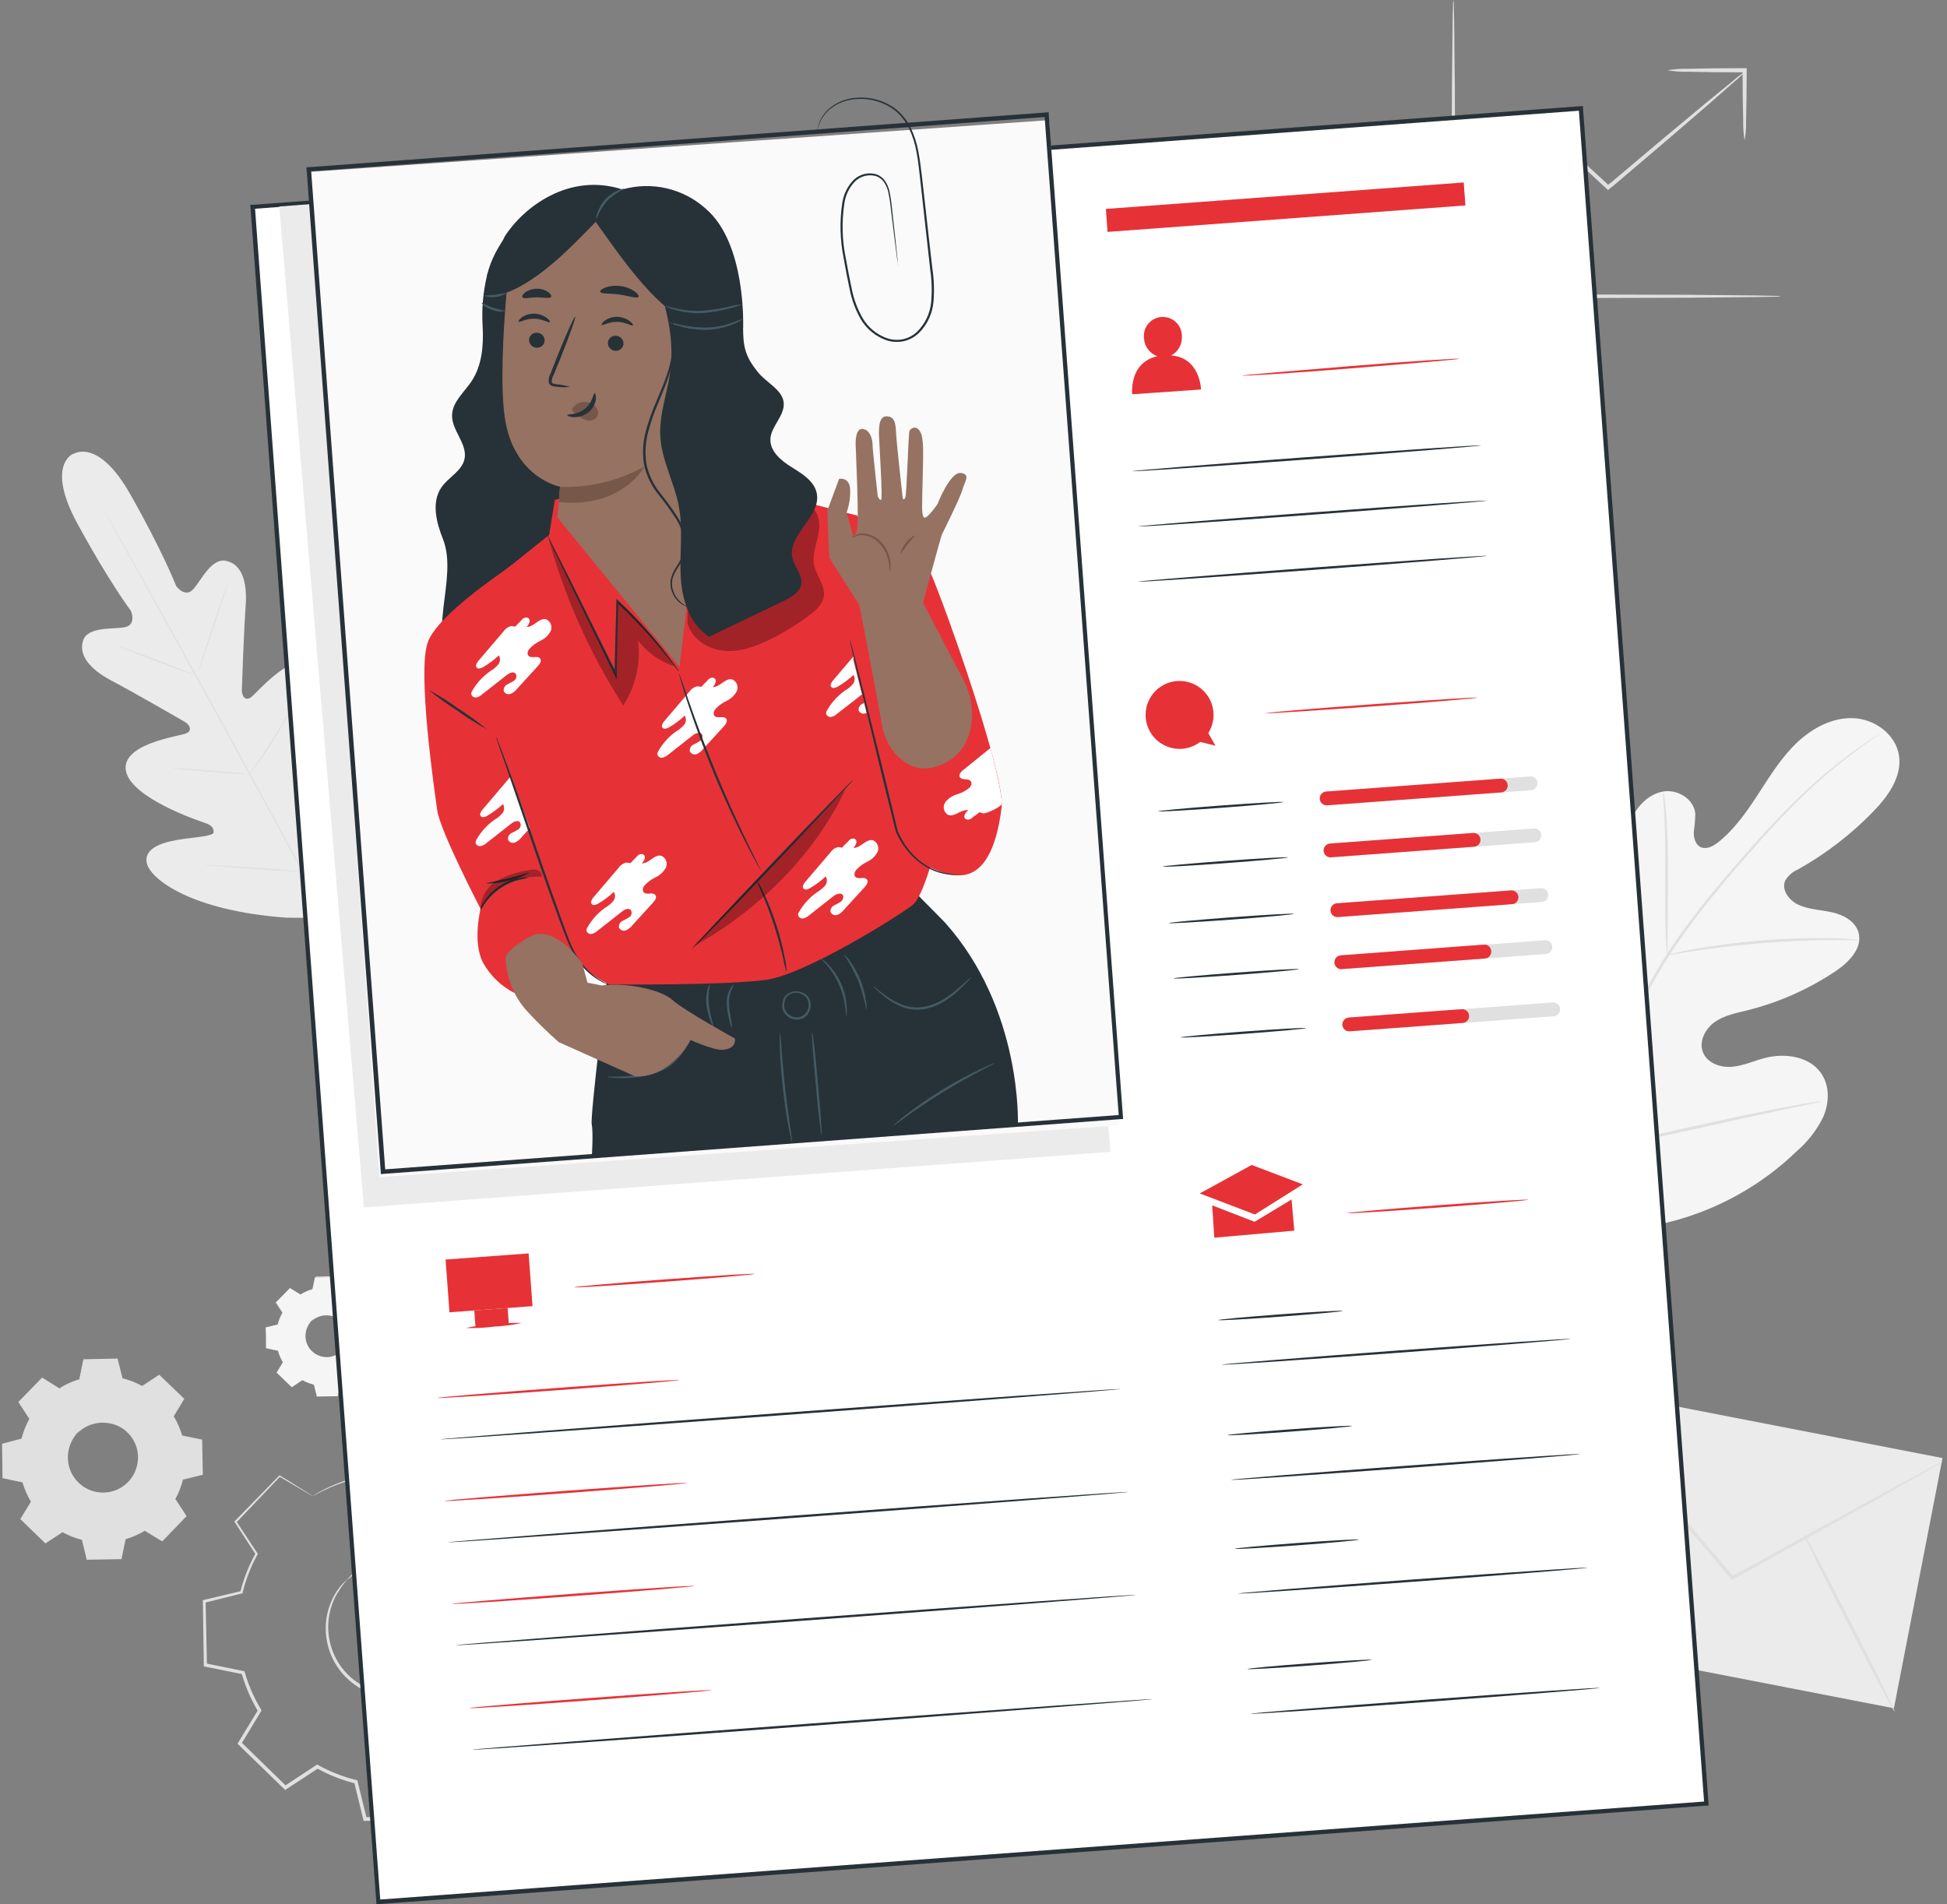 <svg width="366" height="358" viewBox="0 0 366 358" fill="none" xmlns="http://www.w3.org/2000/svg">
<rect x="0" y="0" width="366" height="358" fill="#808080" stroke="none"/>
<path d="M287.856 227.688C274.706 216.221 273.466 197.434 275.814 180.928C276.205 178.172 276.222 175.215 277.796 172.934C279.37 170.652 282.626 169.319 284.974 170.752C286.923 171.943 287.564 174.424 288.497 176.531C289.754 179.332 291.774 181.721 294.326 183.426C295.992 184.526 298.107 185.325 299.948 184.551C302.446 183.493 303.121 180.22 303.395 177.472C303.917 172.342 304.439 167.21 304.961 162.074C305.236 159.326 305.536 156.511 306.668 153.996C307.801 151.481 309.958 149.258 312.656 148.8C315.354 148.342 318.427 150.207 318.685 152.964C318.666 154.113 318.569 155.259 318.394 156.395C318.352 157.544 318.743 158.893 319.793 159.301C320.842 159.709 322.041 159.085 322.957 158.368C326.097 155.87 328.403 152.539 330.594 149.158C332.784 145.777 334.916 142.338 337.822 139.589C340.728 136.841 344.543 134.818 348.507 135.018C352.471 135.217 356.41 138.107 356.984 142.079C357.559 146.052 354.886 149.758 352.079 152.631C347.927 156.901 343.178 160.547 337.98 163.457C336.985 163.878 336.148 164.604 335.59 165.53C334.799 167.296 336.34 169.311 338.089 170.102C340.062 171.01 342.311 171.035 344.426 171.518C346.541 172.001 348.773 173.183 349.364 175.315C350.197 178.247 347.516 180.945 344.992 182.627C339.938 185.993 334.344 188.466 328.453 189.939C326.355 190.455 324.148 190.88 322.366 192.121C320.584 193.361 319.326 195.735 320.109 197.783C320.892 199.832 323.349 200.723 325.514 200.557C327.679 200.39 329.678 199.441 331.793 198.891C335.732 197.875 340.587 198.658 342.619 202.222C343.985 204.537 343.801 207.544 342.719 210.017C341.525 212.442 339.857 214.602 337.814 216.371C331.046 222.923 322.66 227.561 313.513 229.812C304.42 231.902 296.2 231.852 287.831 227.73" fill="#F5F5F5"/>
<path d="M293.254 217.753C296.978 209.024 301.199 200.516 305.895 192.27L309.56 185.757C310.767 183.626 311.958 181.51 313.257 179.512C315.765 175.665 318.487 171.961 321.41 168.419C324.158 165.03 326.89 161.915 329.471 159.017C332.053 156.119 334.509 153.479 336.858 151.156C340.541 147.478 344.509 144.098 348.725 141.046C350.215 139.963 351.398 139.164 352.206 138.631L353.13 138.031C353.234 137.96 353.342 137.896 353.455 137.84C353.369 137.931 353.271 138.009 353.163 138.073L352.264 138.714C351.473 139.272 350.315 140.105 348.841 141.213C344.68 144.318 340.758 147.731 337.108 151.422C334.784 153.754 332.352 156.419 329.779 159.309C327.206 162.198 324.508 165.338 321.768 168.727C318.886 172.257 316.197 175.94 313.715 179.762C312.424 181.744 311.217 183.842 310.034 185.982L306.387 192.495C301.694 200.723 297.468 209.208 293.729 217.911" fill="#E0E0E0"/>
<path d="M313.398 179.503C313.308 179.11 313.261 178.708 313.256 178.304C313.198 177.53 313.14 176.397 313.098 174.973C313.006 172.192 313.006 168.353 313.023 164.147C313.04 159.942 313.023 156.069 312.856 153.321C312.79 151.93 312.723 150.823 312.673 150.04C312.63 149.636 312.63 149.228 312.673 148.824C312.785 149.213 312.858 149.612 312.89 150.015C313.006 150.79 313.123 151.905 313.239 153.296C313.464 156.069 313.573 159.958 313.556 164.172C313.539 168.386 313.506 172.133 313.481 174.998V178.329C313.502 178.723 313.474 179.117 313.398 179.503Z" fill="#E0E0E0"/>
<path d="M349.491 176.748C349.014 176.793 348.535 176.793 348.058 176.748C347.142 176.748 345.818 176.698 344.178 176.748C340.897 176.748 336.375 176.906 331.386 177.298C326.398 177.689 321.901 178.264 318.653 178.755C317.029 178.997 315.722 179.221 314.822 179.371C314.355 179.48 313.878 179.544 313.398 179.563C313.848 179.397 314.31 179.269 314.781 179.18C315.68 178.963 316.979 178.68 318.603 178.397C321.834 177.806 326.348 177.189 331.345 176.79C335.615 176.433 339.901 176.297 344.186 176.382C345.852 176.382 347.151 176.507 348.067 176.582C348.545 176.594 349.022 176.65 349.491 176.748Z" fill="#E0E0E0"/>
<path d="M293.753 217.153C293.667 217.01 293.602 216.856 293.562 216.695C293.437 216.328 293.279 215.862 293.095 215.346C292.696 214.18 292.163 212.473 291.521 210.349C290.256 206.11 288.682 200.206 287.041 193.694C285.401 187.181 283.885 181.202 282.702 176.98C282.119 174.906 281.645 173.207 281.295 171.942C281.137 171.392 281.02 170.942 280.912 170.568C280.804 170.193 280.795 170.084 280.82 170.076C280.902 170.221 280.967 170.374 281.012 170.534C281.137 170.901 281.295 171.367 281.478 171.883C281.878 173.049 282.419 174.756 283.052 176.88C284.318 181.11 285.892 187.023 287.532 193.535C289.173 200.048 290.689 206.027 291.871 210.249C292.454 212.323 292.929 214.021 293.279 215.246C293.437 215.795 293.553 216.253 293.662 216.62C293.77 216.986 293.778 217.144 293.753 217.153Z" fill="#E0E0E0"/>
<path d="M342.394 207.068C342.24 207.136 342.077 207.183 341.911 207.21L340.495 207.518L335.282 208.609C330.885 209.533 324.823 210.874 318.127 212.364C311.432 213.855 305.352 215.138 300.939 215.97C298.724 216.387 296.933 216.703 295.692 216.895L294.26 217.111C294.091 217.132 293.921 217.132 293.752 217.111C293.909 217.043 294.074 216.995 294.243 216.97L295.659 216.661L300.864 215.571C305.261 214.646 311.323 213.305 318.019 211.815C324.714 210.324 330.794 209.042 335.216 208.209C337.422 207.792 339.213 207.476 340.454 207.285L341.886 207.068C342.055 207.048 342.225 207.048 342.394 207.068Z" fill="#E0E0E0"/>
<path d="M13.75 85.302C13.75 85.302 8.562 87.4 14.541 98.418C20.521 109.435 24.626 114.865 24.626 114.865C24.626 114.865 25.701 117.438 23.527 117.896C21.354 118.354 16.532 117.713 15.632 120.395C14.733 123.076 16.773 125.749 20.912 127.931C25.051 130.113 33.937 135.243 34.744 135.709C35.552 136.176 36.335 137.375 34.911 137.908C33.487 138.441 22.703 139.865 23.677 144.936C24.651 150.008 37.176 154.263 38.542 154.713C39.908 155.163 40.207 155.762 40.149 156.503C40.091 157.245 36.385 157.378 33.337 157.903C30.289 158.427 26.841 159.568 27.649 162.449C28.457 165.331 35.977 171.235 53.873 172.526L62.201 172.576L66.581 165.422C74.909 149.55 73.918 140.056 71.894 137.849C69.871 135.643 67.089 137.958 65.024 140.264C62.959 142.571 60.918 145.619 60.236 145.303C59.553 144.986 59.261 144.403 59.569 142.996C59.877 141.589 62.9 128.731 59.153 125.216C55.406 121.702 48.46 130.113 47.236 131.046C46.012 131.978 45.437 130.654 45.462 129.747C45.487 128.839 45.845 118.562 46.178 113.924C46.511 109.285 45.437 106.137 42.572 105.455C39.708 104.772 37.801 109.235 36.26 110.834C34.719 112.433 33.112 110.16 33.112 110.16C33.112 110.16 30.672 103.822 24.485 92.913C18.297 82.004 13.659 85.418 13.659 85.418" fill="#EBEBEB"/>
<path d="M62.685 174.524C58.171 166.496 50.393 152.089 43.656 139.756C36.919 127.423 30.773 116.263 26.326 108.211L21.021 98.684C20.405 97.559 19.914 96.693 19.581 96.085C19.422 95.802 19.297 95.578 19.214 95.411C19.171 95.335 19.132 95.258 19.098 95.178L19.239 95.403L19.631 96.061L21.113 98.634C22.395 100.866 24.236 104.105 26.484 108.127C30.998 116.155 37.136 127.281 43.881 139.631C50.626 151.981 58.38 166.38 62.843 174.433" fill="#E0E0E0"/>
<path d="M22.344 121.576C22.543 121.602 22.739 121.653 22.927 121.726C23.301 121.834 23.834 122.009 24.492 122.226C25.8 122.667 27.599 123.325 29.564 124.091L34.56 126.056L36.084 126.648C36.278 126.705 36.465 126.783 36.642 126.881C36.441 126.857 36.242 126.809 36.051 126.739C35.685 126.631 35.152 126.456 34.494 126.231C33.186 125.773 31.396 125.09 29.431 124.333L24.384 122.401L22.852 121.818C22.675 121.754 22.505 121.674 22.344 121.576Z" fill="#E0E0E0"/>
<path d="M37.235 126.34C37.168 126.34 38.368 122.551 39.908 117.929C41.449 113.307 42.748 109.602 42.815 109.602C42.881 109.602 41.69 113.382 40.15 118.004C38.609 122.626 37.31 126.357 37.235 126.34Z" fill="#E0E0E0"/>
<path d="M46.736 145.743C46.821 145.555 46.93 145.378 47.061 145.219L48.011 143.845C48.843 142.679 49.917 141.071 51.067 139.248C52.216 137.424 53.207 135.75 53.907 134.526L54.739 133.077C54.827 132.891 54.939 132.717 55.072 132.561C55.005 132.756 54.921 132.945 54.822 133.127C54.656 133.485 54.389 133.96 54.056 134.617C53.398 135.867 52.391 137.565 51.275 139.389C50.159 141.213 48.993 142.812 48.152 143.953C47.736 144.519 47.386 144.969 47.136 145.277C47.019 145.446 46.885 145.602 46.736 145.743Z" fill="#E0E0E0"/>
<path d="M32.32 144.402C32.509 144.382 32.698 144.382 32.887 144.402L34.427 144.485C35.735 144.568 37.533 144.693 39.516 144.851C41.497 145.009 43.296 145.176 44.595 145.301L46.136 145.468C46.325 145.477 46.512 145.508 46.694 145.559C46.506 145.579 46.316 145.579 46.128 145.559L44.587 145.476C43.28 145.393 41.481 145.268 39.499 145.101C37.517 144.935 35.718 144.785 34.419 144.66L32.878 144.493C32.689 144.486 32.502 144.456 32.32 144.402Z" fill="#E0E0E0"/>
<path d="M38.523 162.59C38.767 162.569 39.013 162.569 39.256 162.59L41.23 162.69C42.895 162.782 45.211 162.932 47.759 163.107C50.307 163.282 52.606 163.465 54.271 163.606L56.245 163.79C56.489 163.803 56.731 163.836 56.969 163.889C56.728 163.911 56.486 163.911 56.245 163.889L54.263 163.79C52.597 163.698 50.282 163.548 47.734 163.365C45.186 163.182 42.887 163.015 41.222 162.874L39.248 162.69C39.004 162.677 38.762 162.643 38.523 162.59Z" fill="#E0E0E0"/>
<path d="M56.537 163.74C56.647 163.503 56.778 163.278 56.928 163.065L58.078 161.283C59.044 159.776 60.359 157.685 61.759 155.329C63.158 152.972 64.365 150.823 65.231 149.258C65.648 148.508 65.997 147.884 66.255 147.401C66.374 147.168 66.51 146.945 66.664 146.734C66.577 146.981 66.471 147.22 66.347 147.451C66.131 147.9 65.806 148.55 65.398 149.349C64.565 150.94 63.383 153.113 61.983 155.462C60.584 157.81 59.235 159.9 58.228 161.383C57.728 162.124 57.312 162.724 57.012 163.123C56.873 163.343 56.714 163.549 56.537 163.74Z" fill="#E0E0E0"/>
<path d="M295.367 260.559L286.232 307.598L356.022 321.151L365.157 274.112L295.367 260.559Z" fill="#EBEBEB"/>
<path d="M365.28 274.731C365.037 274.919 364.778 275.086 364.506 275.231L362.216 276.555L353.788 281.327L325.799 296.908L325.565 297.033L325.399 296.833L324.983 296.35L304.013 271.567L297.718 264.005L296.052 261.932C295.843 261.697 295.656 261.443 295.494 261.174C295.732 261.38 295.952 261.606 296.152 261.848L297.926 263.839L304.388 271.267C309.826 277.621 317.271 286.323 325.499 295.925L325.915 296.417L325.516 296.342L353.597 280.935L362.124 276.339C363.09 275.831 363.865 275.423 364.456 275.123C364.719 274.969 364.995 274.838 365.28 274.731Z" fill="#E0E0E0"/>
<path d="M286.351 308.216C286.243 308.083 292.738 302.653 300.866 296.091C308.994 289.528 315.681 284.332 315.798 284.474C315.914 284.615 309.41 290.036 301.274 296.599C293.138 303.161 286.434 308.324 286.351 308.216Z" fill="#E0E0E0"/>
<path d="M339.106 288.389C339.265 288.306 343.212 295.718 347.909 304.937C352.606 314.155 356.303 321.692 356.145 321.775C355.987 321.858 352.039 314.447 347.334 305.228C342.629 296.009 338.948 288.473 339.106 288.389Z" fill="#E0E0E0"/>
<path d="M334.801 55.696C334.407 55.759 334.009 55.787 333.61 55.779L330.196 55.846L317.621 55.971L276.157 56.087H272.826V55.696C272.868 40.206 272.909 26.316 272.943 16.197C272.993 11.201 273.034 7.212 273.068 4.33C273.068 2.998 273.118 1.924 273.134 1.116C273.121 0.742 273.149 0.368 273.218 0C273.275 0.369 273.3 0.742 273.293 1.116L273.359 4.33C273.359 7.212 273.434 11.242 273.484 16.197C273.484 26.316 273.559 40.206 273.601 55.696L273.218 55.304H276.174L317.638 55.421L330.212 55.546L333.627 55.621C334.02 55.614 334.412 55.639 334.801 55.696Z" fill="#E0E0E0"/>
<path d="M327.954 13.523C327.391 14.154 326.779 14.739 326.122 15.272L320.917 19.844C316.504 23.675 310.375 28.921 303.571 34.676L302.538 35.509L302.272 35.733L302.022 35.5L294.302 28.33H294.76L283.451 37.724L280.162 40.347C279.789 40.687 279.378 40.983 278.938 41.23C279.262 40.842 279.625 40.488 280.02 40.172C280.842 39.439 281.894 38.509 283.176 37.382L294.327 27.814L294.569 27.606L294.802 27.83L302.555 34.959H302.039L303.071 34.126C309.875 28.363 316.062 23.184 320.559 19.461L325.922 15.081C326.556 14.507 327.235 13.986 327.954 13.523Z" fill="#E0E0E0"/>
<path d="M327.956 26.416C327.742 25.148 327.653 23.862 327.69 22.576C327.615 20.195 327.573 16.889 327.565 13.208L327.956 13.599H327.29C323.459 13.599 319.995 13.558 317.48 13.483C316.12 13.524 314.758 13.432 313.416 13.208C314.759 12.988 316.12 12.896 317.48 12.933C319.978 12.866 323.459 12.816 327.29 12.816H328.348V13.208C328.348 16.889 328.298 20.195 328.231 22.576C328.269 23.862 328.176 25.148 327.956 26.416Z" fill="#E0E0E0"/>
<path d="M11.184 261.007C12.358 260.285 13.624 259.725 14.948 259.341L15.722 255.619L22.01 255.502L22.918 259.199C24.25 259.528 25.532 260.032 26.732 260.698L29.913 258.617L34.435 262.989L32.436 266.27C33.156 267.439 33.717 268.699 34.102 270.017L37.824 270.792L37.932 277.079L34.243 277.987C33.916 279.319 33.412 280.602 32.744 281.801L34.826 284.982L30.454 289.512L27.206 287.539C26.032 288.26 24.766 288.821 23.442 289.204L22.668 292.927L16.38 293.043L15.473 289.346C14.14 289.018 12.857 288.514 11.658 287.847L8.477 289.929L3.947 285.557L5.921 282.309C5.199 281.135 4.639 279.869 4.255 278.545L0.533 277.77L0.416 271.483L4.122 270.558C4.451 269.226 4.955 267.944 5.621 266.744L3.539 263.563L7.911 259.033L11.159 261.007H11.184ZM14.515 269.384C13.599 270.35 12.99 271.565 12.763 272.876C12.537 274.188 12.703 275.537 13.242 276.754C13.78 277.971 14.666 279.001 15.789 279.716C16.912 280.43 18.22 280.796 19.551 280.769C20.881 280.741 22.174 280.32 23.266 279.56C24.358 278.799 25.2 277.733 25.688 276.494C26.175 275.256 26.285 273.901 26.004 272.6C25.723 271.3 25.063 270.111 24.108 269.184C23.468 268.567 22.712 268.081 21.884 267.757C21.056 267.432 20.172 267.275 19.282 267.293C18.393 267.312 17.516 267.506 16.702 267.865C15.888 268.224 15.153 268.74 14.54 269.384H14.515Z" fill="#E0E0E0"/>
<path d="M14.541 269.384C14.892 268.953 15.311 268.582 15.781 268.285C17.081 267.436 18.636 267.068 20.178 267.244C21.327 267.368 22.426 267.78 23.372 268.442C24.319 269.105 25.082 269.996 25.592 271.033C26.198 272.263 26.427 273.645 26.249 275.005C26.057 276.471 25.399 277.836 24.372 278.899C23.345 279.962 22.003 280.667 20.545 280.91C19.858 281.022 19.158 281.022 18.471 280.91C17.809 280.824 17.163 280.638 16.556 280.36C15.501 279.889 14.583 279.159 13.887 278.237C13.191 277.315 12.739 276.232 12.575 275.089C12.345 273.551 12.66 271.98 13.466 270.65C13.743 270.161 14.101 269.721 14.524 269.351C14.524 269.351 14.116 269.801 13.591 270.725C12.869 272.043 12.608 273.564 12.85 275.047C13.009 276.061 13.405 277.023 14.008 277.854C14.693 278.809 15.622 279.562 16.698 280.035C17.277 280.295 17.892 280.466 18.521 280.543C19.174 280.633 19.838 280.619 20.487 280.502C21.861 280.267 23.125 279.599 24.093 278.595C25.06 277.591 25.682 276.304 25.866 274.922C25.975 274.272 25.975 273.607 25.866 272.957C25.771 272.332 25.58 271.725 25.3 271.158C24.788 270.097 24 269.194 23.018 268.543C22.162 267.979 21.182 267.627 20.162 267.519C18.673 267.324 17.161 267.638 15.873 268.41C14.949 268.968 14.574 269.426 14.541 269.384Z" fill="#E0E0E0"/>
<path d="M11.185 261.006L10.977 260.898L10.352 260.54L7.904 259.091H7.979L3.632 263.638V263.521L5.789 266.686V266.744V266.802C5.134 267.998 4.638 269.275 4.315 270.6V270.675H4.24L0.551 271.591L0.659 271.458C0.701 273.431 0.742 275.538 0.784 277.745L0.659 277.595L4.39 278.361H4.481V278.453C4.856 279.76 5.402 281.012 6.105 282.175L6.155 282.259L6.105 282.342L4.123 285.631V285.415C5.547 286.789 7.08 288.271 8.654 289.779H8.429L11.602 287.688L11.702 287.63L11.793 287.68C12.963 288.339 14.214 288.841 15.516 289.171H15.624V289.279C15.907 290.437 16.215 291.694 16.532 292.968L16.34 292.827L22.636 292.71L22.444 292.868C22.694 291.686 22.952 290.42 23.219 289.146V289.029H23.335C24.638 288.66 25.884 288.116 27.041 287.414L27.141 287.355L27.241 287.414L30.489 289.387H30.247L34.62 284.857V285.098L32.538 281.917L32.471 281.817L32.529 281.717C33.222 280.543 33.752 279.279 34.103 277.962V277.845H34.22L37.909 276.946L37.767 277.129C37.734 274.98 37.701 272.882 37.667 270.833L37.809 271.008L34.103 270.2H34.003V270.1C33.638 268.793 33.097 267.54 32.396 266.378L32.338 266.286L32.396 266.203L34.37 262.955V263.155L29.856 258.775H30.039L26.808 260.856L26.741 260.906L26.666 260.865C25.479 260.199 24.207 259.695 22.886 259.366H22.811V259.291L21.92 255.593L22.028 255.677L15.741 255.76L15.824 255.693C15.507 257.176 15.241 258.391 14.991 259.407C13.998 259.684 13.033 260.055 12.11 260.515L11.435 260.865L11.21 260.981L11.418 260.84C11.56 260.748 11.785 260.615 12.085 260.457C12.999 259.969 13.962 259.579 14.958 259.291L14.908 259.333C15.116 258.317 15.366 257.092 15.666 255.61V255.543H15.741L22.028 255.41H22.12V255.493C22.411 256.634 22.711 257.842 23.044 259.183L22.944 259.091C24.291 259.418 25.588 259.925 26.8 260.598H26.658L29.831 258.508L29.931 258.441L30.014 258.525L34.553 262.888L34.644 262.98L34.578 263.088L32.612 266.344V266.17C33.332 267.357 33.892 268.634 34.278 269.967L34.145 269.85L37.876 270.617H38.009V270.85C38.042 272.893 38.081 274.989 38.125 277.137V277.287H37.984L34.286 278.195L34.428 278.053C34.095 279.402 33.585 280.701 32.912 281.917V281.726C33.595 282.775 34.295 283.833 34.994 284.899L35.078 285.032L34.969 285.14L30.605 289.67L30.497 289.779L30.364 289.695L27.116 287.73H27.308C26.12 288.455 24.84 289.015 23.502 289.396L23.643 289.246C23.377 290.52 23.111 291.794 22.869 292.968V293.118H22.711L16.423 293.226H16.273V293.076L15.374 289.379L15.516 289.52C14.166 289.186 12.866 288.674 11.652 287.996H11.843L8.662 290.078L8.537 290.162L8.437 290.062L3.915 285.681L3.815 285.59L3.89 285.473C4.573 284.341 5.248 283.225 5.864 282.225V282.392C5.142 281.203 4.582 279.923 4.198 278.586L4.323 278.703L0.601 277.92H0.484V277.795C0.451 275.574 0.42 273.479 0.393 271.508V271.399H0.493L4.123 270.433L4.032 270.525C4.367 269.185 4.877 267.894 5.547 266.686V266.802L3.474 263.613V263.555L3.524 263.496L7.921 258.991L10.319 260.482L10.935 260.873L11.185 261.006Z" fill="#E0E0E0"/>
<path d="M56.48 243.368C57.182 242.944 57.938 242.616 58.728 242.394L59.195 240.162L62.959 240.096L63.5 242.311C64.301 242.506 65.071 242.808 65.79 243.21L67.689 241.961L70.395 244.576L69.221 246.525C69.646 247.227 69.974 247.983 70.195 248.773L72.411 249.198L72.477 252.962L70.262 253.503C70.069 254.302 69.766 255.07 69.363 255.785L70.612 257.692L67.997 260.399L66.048 259.224C65.344 259.646 64.588 259.973 63.8 260.199L63.334 262.431L59.569 262.497L59.028 260.282C58.23 260.089 57.462 259.786 56.746 259.383L54.839 260.632L52.133 258.017L53.307 256.068C52.886 255.364 52.558 254.608 52.333 253.82L50.117 253.362L50.051 249.598L52.266 249.056C52.461 248.256 52.763 247.485 53.165 246.766L51.916 244.867L54.531 242.161L56.48 243.368ZM58.487 248.365C57.932 248.94 57.56 249.666 57.418 250.452C57.276 251.238 57.371 252.049 57.689 252.781C58.008 253.513 58.537 254.135 59.209 254.567C59.88 254.999 60.665 255.222 61.464 255.208C62.262 255.194 63.039 254.944 63.695 254.488C64.351 254.033 64.858 253.394 65.151 252.65C65.444 251.907 65.51 251.094 65.34 250.314C65.171 249.533 64.774 248.82 64.2 248.265C63.818 247.896 63.367 247.607 62.874 247.412C62.38 247.218 61.853 247.122 61.322 247.131C60.792 247.141 60.268 247.254 59.782 247.466C59.295 247.678 58.855 247.983 58.487 248.365Z" fill="#F5F5F5"/>
<path d="M58.486 248.365C58.697 248.102 58.95 247.877 59.236 247.698C60.019 247.196 60.951 246.978 61.876 247.082C62.514 247.147 63.129 247.364 63.666 247.715C64.289 248.131 64.789 248.706 65.115 249.381C65.293 249.738 65.416 250.119 65.481 250.513C65.548 250.924 65.548 251.343 65.481 251.754C65.362 252.63 64.966 253.445 64.353 254.081C63.739 254.718 62.938 255.142 62.067 255.293C61.656 255.36 61.237 255.36 60.826 255.293C60.428 255.247 60.04 255.138 59.677 254.968C59.009 254.66 58.434 254.18 58.012 253.578C57.643 253.052 57.404 252.447 57.312 251.812C57.177 250.892 57.365 249.953 57.845 249.156C58.01 248.863 58.224 248.601 58.478 248.381C58.478 248.381 58.236 248.639 57.92 249.214C57.49 250.004 57.334 250.916 57.479 251.804C57.58 252.455 57.845 253.07 58.248 253.591C58.652 254.113 59.181 254.523 59.785 254.785C60.128 254.944 60.493 255.048 60.868 255.093C61.26 255.156 61.659 255.156 62.05 255.093C62.872 254.952 63.627 254.554 64.207 253.955C64.786 253.356 65.16 252.588 65.273 251.762C65.336 251.373 65.336 250.977 65.273 250.588C65.213 250.213 65.098 249.848 64.932 249.505C64.621 248.874 64.15 248.334 63.566 247.94C62.935 247.523 62.199 247.293 61.443 247.277C60.687 247.261 59.942 247.459 59.294 247.848C59.014 248.003 58.744 248.176 58.486 248.365Z" fill="#F5F5F5"/>
<path d="M56.478 243.369L56.353 243.302L55.978 243.085C55.637 242.886 55.146 242.602 54.513 242.253L51.915 244.976V244.901C52.298 245.475 52.747 246.117 53.172 246.8C52.78 247.516 52.483 248.28 52.289 249.073V249.115L50.083 249.664L50.141 249.581C50.141 250.764 50.191 252.021 50.216 253.345L50.149 253.253L52.373 253.72H52.422V253.778C52.648 254.559 52.976 255.307 53.397 256.002V256.052V256.102C53.031 256.71 52.631 257.376 52.214 258.05V257.925C53.047 258.758 53.988 259.591 54.929 260.54H54.796L56.695 259.291H56.753H56.811C57.522 259.682 58.281 259.979 59.068 260.174H59.135V260.24C59.31 260.932 59.493 261.689 59.676 262.447L59.568 262.364L63.332 262.297L63.224 262.389C63.365 261.681 63.523 260.923 63.682 260.157V260.091H63.748C64.53 259.871 65.278 259.546 65.972 259.125H66.038H66.097L68.037 260.299H67.895L70.51 257.584V257.725L69.261 255.827V255.768V255.71C69.66 255.002 69.96 254.243 70.152 253.453V253.387H70.219L72.434 252.845L72.351 252.954C72.351 251.671 72.351 250.414 72.284 249.19L72.367 249.29L70.144 248.823H70.077V248.757C69.859 247.975 69.534 247.226 69.111 246.533V246.483V246.425L70.302 244.484V244.601L67.604 241.986H67.712L65.805 243.227C65.094 242.829 64.332 242.53 63.54 242.336V242.294C63.349 241.461 63.174 240.762 63.007 240.079L63.074 240.129L59.31 240.179L59.359 240.137C59.168 241.028 59.01 241.803 58.885 242.369C58.292 242.534 57.718 242.757 57.169 243.035L56.761 243.244L56.628 243.31L56.753 243.227C56.836 243.177 56.969 243.094 57.153 243.002C57.699 242.709 58.274 242.472 58.868 242.294C58.993 241.686 59.135 240.953 59.318 240.062V240.021L63.082 239.938H63.132V239.987C63.298 240.67 63.482 241.395 63.682 242.194L63.623 242.144C64.429 242.341 65.204 242.643 65.93 243.044H65.747L67.646 241.795H67.704L67.754 241.845C68.587 242.677 69.519 243.51 70.469 244.459L70.527 244.509V244.576C70.144 245.209 69.761 245.859 69.353 246.525V246.416C69.784 247.129 70.117 247.897 70.344 248.698L70.269 248.623L72.501 249.081H72.584V249.165C72.584 250.397 72.584 251.663 72.651 252.937V253.02H72.567L70.36 253.562L70.435 253.478C70.239 254.288 69.934 255.067 69.528 255.793V255.677L70.777 257.576L70.827 257.651L70.76 257.717L68.145 260.432L68.079 260.499L68.004 260.449L66.055 259.266H66.172C65.463 259.696 64.698 260.027 63.898 260.249L63.981 260.166C63.815 260.932 63.657 261.689 63.515 262.389V262.481H63.423L59.651 262.547H59.559V262.464C59.376 261.698 59.185 260.94 59.018 260.249L59.101 260.332C58.294 260.13 57.516 259.825 56.786 259.424H56.903L54.921 260.757L54.854 260.798L54.788 260.74L52.081 258.125L52.023 258.067V257.992C52.439 257.317 52.856 256.651 53.205 256.052V256.152C52.778 255.441 52.447 254.676 52.223 253.878L52.298 253.945L50.066 253.478H49.999V253.362C49.999 252.046 49.999 250.78 49.949 249.598V249.531H50.016L52.231 248.998L52.173 249.056C52.375 248.253 52.683 247.48 53.089 246.758V246.825L51.848 244.917V244.876L54.48 242.186L55.92 243.077L56.287 243.31L56.478 243.369Z" fill="#F5F5F5"/>
<path d="M68.58 341.978L66.865 334.982C64.341 334.367 61.912 333.411 59.645 332.143L53.607 336.098L45.004 327.771L48.735 321.616C47.392 319.394 46.353 317.003 45.646 314.504L38.575 313.03L38.367 301.08L45.362 299.365C45.999 296.828 46.973 294.388 48.261 292.111L44.305 286.074L52.633 277.471L58.787 281.21C61.013 279.868 63.407 278.826 65.907 278.112L67.373 271.05L79.323 270.834L81.03 277.829C83.555 278.452 85.985 279.407 88.258 280.669L94.288 276.713L102.882 285.041L99.151 291.195C100.494 293.42 101.533 295.815 102.241 298.315L109.311 299.789L109.519 311.731L102.524 313.447C101.899 315.968 100.945 318.396 99.684 320.667L103.64 326.696L95.312 335.29L89.133 331.643C86.908 332.986 84.513 334.025 82.013 334.732L80.547 341.803L68.58 341.978ZM59.636 332.076C61.908 333.344 64.339 334.301 66.865 334.924L68.58 341.911L80.48 341.703L81.946 334.649C84.45 333.939 86.847 332.898 89.075 331.551L95.229 335.282L103.49 326.721L99.543 320.692C100.809 318.417 101.767 315.983 102.391 313.455L109.386 311.79L109.178 299.889L102.199 298.332C101.489 295.829 100.447 293.431 99.101 291.204L102.832 285.049L94.263 276.788L88.234 280.736C85.96 279.474 83.529 278.519 81.005 277.896L79.265 270.851L67.364 271.059L65.899 278.112C63.39 278.817 60.989 279.859 58.762 281.21L52.583 277.513L44.322 286.074L48.261 292.111C46.994 294.386 46.036 296.82 45.412 299.348L38.417 301.064L38.625 312.964L45.687 314.43C46.401 316.932 47.443 319.329 48.785 321.558L45.063 327.704L53.623 335.973L59.636 332.076ZM74.31 318.843C71.792 318.842 69.331 318.101 67.232 316.711C65.134 315.32 63.491 313.344 62.508 311.026C61.525 308.709 61.246 306.153 61.705 303.678C62.164 301.203 63.342 298.918 65.091 297.108C66.26 295.896 67.657 294.926 69.202 294.254C70.747 293.583 72.409 293.222 74.093 293.194H74.326C77.674 293.246 80.868 294.605 83.227 296.981C85.586 299.357 86.922 302.561 86.95 305.909C86.979 309.256 85.697 312.483 83.378 314.898C81.06 317.313 77.889 318.726 74.543 318.835L74.31 318.843ZM65.149 297.125C63.412 298.928 62.242 301.202 61.786 303.664C61.33 306.126 61.606 308.668 62.582 310.974C63.558 313.281 65.189 315.249 67.274 316.637C69.359 318.024 71.805 318.768 74.31 318.777H74.543C77.878 318.668 81.038 317.26 83.349 314.852C85.66 312.445 86.938 309.229 86.909 305.892C86.881 302.555 85.549 299.362 83.198 296.994C80.847 294.626 77.663 293.271 74.326 293.219H74.076C72.398 293.242 70.74 293.598 69.201 294.267C67.661 294.936 66.27 295.905 65.108 297.116L65.149 297.125Z" fill="#E0E0E0"/>
<path d="M65.106 297.125C65.779 296.302 66.584 295.596 67.488 295.035C69.953 293.436 72.895 292.739 75.815 293.061C77.995 293.295 80.079 294.076 81.875 295.333C83.67 296.589 85.118 298.281 86.084 300.248C86.65 301.382 87.043 302.595 87.249 303.846C87.48 305.147 87.502 306.477 87.316 307.785C86.954 310.566 85.705 313.157 83.755 315.173C81.805 317.189 79.258 318.523 76.49 318.977C73.923 319.413 71.285 319.074 68.912 318.003C66.914 317.108 65.175 315.722 63.856 313.975C62.537 312.228 61.681 310.176 61.367 308.01C60.934 305.095 61.523 302.121 63.032 299.59C63.562 298.667 64.24 297.837 65.039 297.134C64.41 297.969 63.823 298.836 63.282 299.732C61.905 302.228 61.407 305.113 61.867 307.926C62.195 309.989 63.036 311.937 64.312 313.591C65.588 315.246 67.258 316.553 69.17 317.395C71.422 318.395 73.921 318.702 76.348 318.278C78.958 317.834 81.357 316.567 83.195 314.663C85.034 312.759 86.215 310.317 86.567 307.693C86.9 305.255 86.506 302.772 85.434 300.556C84.526 298.674 83.161 297.05 81.463 295.833C79.765 294.615 77.789 293.842 75.716 293.586C72.891 293.215 70.023 293.801 67.571 295.252C66.719 295.835 65.896 296.46 65.106 297.125Z" fill="#E0E0E0"/>
<path d="M58.744 281.235L58.344 281.018L57.162 280.336L52.515 277.596H52.665L44.42 286.232V285.998L48.401 292.019L48.468 292.128L48.409 292.236C47.16 294.5 46.216 296.919 45.603 299.431V299.573H45.461L38.458 301.313L38.657 301.055C38.732 304.811 38.816 308.8 38.899 312.98L38.666 312.705L45.761 314.154H45.944L45.994 314.338C46.707 316.814 47.743 319.186 49.075 321.391L49.175 321.549L49.075 321.716L45.345 327.887L45.295 327.479L53.847 335.806H53.422L59.443 331.842L59.627 331.726L59.81 331.834C62.059 333.082 64.465 334.026 66.963 334.641L67.171 334.69L67.222 334.899C67.763 337.097 68.354 339.487 68.945 341.902L68.587 341.627L80.521 341.419L80.171 341.711C80.637 339.479 81.137 337.072 81.637 334.649L81.687 334.424L81.895 334.366C84.368 333.662 86.737 332.634 88.94 331.309L89.132 331.201L89.323 331.318L95.486 335.049L95.036 335.107L103.364 326.529L103.322 326.979C101.998 324.947 100.674 322.94 99.375 320.95L99.258 320.767L99.358 320.575C100.612 318.326 101.562 315.921 102.181 313.421L102.231 313.213L102.439 313.163L109.443 311.456L109.176 311.798C109.11 307.728 109.046 303.75 108.985 299.864L109.251 300.189L102.19 298.715L101.998 298.673L101.94 298.482C101.239 296.002 100.211 293.627 98.883 291.42L98.784 291.253L98.883 291.087C100.174 288.98 101.382 286.923 102.631 284.932L102.681 285.307L94.112 276.979H94.461L88.424 280.918L88.291 281.002L88.149 280.927C85.897 279.661 83.485 278.703 80.979 278.079H80.837V277.937L79.172 270.925L79.388 271.092L67.455 271.25L67.613 271.117C67.005 273.932 66.505 276.247 66.097 278.17V278.245H66.031C64.147 278.76 62.319 279.463 60.576 280.344L59.285 281.01C59.151 281.098 59.009 281.173 58.861 281.235C58.983 281.129 59.117 281.037 59.26 280.96C59.535 280.794 59.943 280.544 60.518 280.236C62.25 279.308 64.076 278.566 65.964 278.02L65.881 278.104C66.272 276.18 66.713 273.857 67.305 271.033V270.909H67.438L79.372 270.65H79.538V270.817C80.079 272.982 80.646 275.272 81.279 277.812L81.104 277.637C83.658 278.259 86.117 279.219 88.415 280.494H88.141L94.162 276.521L94.353 276.405L94.511 276.555L103.114 284.832L103.289 284.999L103.164 285.207C101.956 287.214 100.716 289.263 99.433 291.378V291.053C100.797 293.303 101.853 295.726 102.573 298.257L102.323 298.024L109.385 299.489L109.651 299.539V299.814C109.718 303.7 109.79 307.678 109.868 311.748V312.022L109.593 312.089L102.589 313.813L102.847 313.555C102.223 316.115 101.256 318.58 99.974 320.883V320.508L103.93 326.538L104.088 326.779L103.888 326.987L95.602 335.582L95.403 335.79L95.153 335.64L88.982 331.901H89.357C87.1 333.264 84.672 334.32 82.136 335.04L82.395 334.757C81.895 337.189 81.387 339.595 80.929 341.819L80.862 342.11H80.571L68.645 342.319H68.354L68.287 342.044C67.696 339.629 67.113 337.23 66.572 335.04L66.838 335.298C64.279 334.663 61.815 333.691 59.51 332.409H59.868L53.839 336.356L53.606 336.506L53.414 336.323L44.837 327.995L44.645 327.812L44.787 327.587L48.534 321.433V321.758C47.175 319.501 46.124 317.073 45.411 314.537L45.636 314.754L38.541 313.322L38.316 313.272V313.047C38.249 308.883 38.191 304.869 38.133 301.113V300.83L38.333 300.78L45.345 299.114L45.17 299.289C45.809 296.744 46.781 294.294 48.059 292.003V292.227L44.137 286.182L44.054 286.057L44.154 285.948L52.481 277.412L52.54 277.346L52.623 277.396L57.162 280.219L58.336 280.96C58.481 281.037 58.618 281.129 58.744 281.235Z" fill="#E0E0E0"/>
<path d="M297.185 20.398L47.494 38.865L71.066 357.562L320.756 339.095L297.185 20.398Z" fill="white"/>
<path d="M70.745 357.999V357.583L47.053 38.507H47.469L297.575 19.928V20.344L321.201 339.454H320.785L70.745 357.999ZM47.944 39.24L71.478 357.108L320.335 338.687L296.801 20.819L47.944 39.24Z" fill="#263238"/>
<path d="M275.152 34.304L207.881 39.279L208.2 43.598L275.471 38.622L275.152 34.304Z" fill="#E63237"/>
<path d="M274.347 67.454L273.939 67.528L272.748 67.653L268.385 68.053L253.953 69.252C248.315 69.71 243.218 70.085 239.521 70.318L235.14 70.576L233.95 70.626C233.811 70.641 233.672 70.641 233.533 70.626C233.665 70.581 233.802 70.556 233.941 70.551L235.132 70.418L239.496 70.027L253.953 68.819C259.582 68.353 264.679 67.986 268.376 67.745L272.757 67.487L273.948 67.437C274.081 67.421 274.216 67.426 274.347 67.454Z" fill="#E63237"/>
<path d="M278.379 83.734C278.379 83.859 263.723 85.041 245.627 86.382C227.53 87.723 212.84 88.706 212.832 88.589C212.824 88.472 227.489 87.29 245.593 85.949C263.698 84.608 278.371 83.617 278.379 83.734Z" fill="#263238"/>
<path d="M279.488 104.496C279.488 104.621 264.831 105.803 246.735 107.144C228.639 108.485 213.982 109.476 213.982 109.351C213.982 109.226 228.639 108.052 246.744 106.711C264.848 105.37 279.48 104.379 279.488 104.496Z" fill="#263238"/>
<path d="M279.488 94.119C279.488 94.235 264.831 95.418 246.735 96.759C228.639 98.099 213.982 99.09 213.982 98.974C213.982 98.857 228.639 97.666 246.744 96.326C264.848 94.985 279.48 94.002 279.488 94.119Z" fill="#263238"/>
<path d="M141.904 239.489C141.904 239.605 134.309 240.272 124.924 240.963C115.538 241.654 107.918 242.129 107.91 242.004C107.902 241.879 115.505 241.229 124.89 240.53C134.276 239.83 141.896 239.372 141.904 239.489Z" fill="#E63237"/>
<path d="M127.698 259.441C127.698 259.566 117.521 260.415 104.946 261.348C92.371 262.281 82.178 262.93 82.17 262.814C82.162 262.697 92.338 261.848 104.921 260.915C117.504 259.982 127.689 259.325 127.698 259.441Z" fill="#E63237"/>
<path d="M210.648 261.132C210.648 261.248 182.034 263.464 146.725 266.078C111.415 268.693 82.768 270.717 82.76 270.6C82.751 270.484 111.365 268.26 146.692 265.645C182.018 263.03 210.648 261.015 210.648 261.132Z" fill="#263238"/>
<path d="M129.129 278.802C129.129 278.919 118.953 279.768 106.386 280.701C93.82 281.634 83.61 282.292 83.602 282.167C83.593 282.042 93.778 281.201 106.353 280.268C118.928 279.335 129.121 278.677 129.129 278.802Z" fill="#E63237"/>
<path d="M212.064 280.485C212.064 280.61 183.45 282.825 148.141 285.44C112.831 288.055 84.184 290.07 84.176 289.954C84.168 289.837 112.781 287.622 148.108 285.007C183.434 282.392 212.056 280.369 212.064 280.485Z" fill="#263238"/>
<path d="M130.563 298.156C130.563 298.272 120.386 299.122 107.82 300.055C95.253 300.987 85.043 301.645 85.035 301.529C85.027 301.412 95.212 300.554 107.786 299.622C120.361 298.689 130.554 298.031 130.563 298.156Z" fill="#E63237"/>
<path d="M213.498 299.839C213.498 299.964 184.884 302.179 149.575 304.794C114.265 307.409 85.618 309.432 85.609 309.307C85.601 309.182 114.215 306.976 149.541 304.361C184.867 301.746 213.49 299.722 213.498 299.839Z" fill="#263238"/>
<path d="M133.729 317.752C133.729 317.868 123.544 318.718 110.977 319.65C98.411 320.583 88.234 321.241 88.234 321.116C88.234 320.991 98.411 320.15 110.986 319.217C123.561 318.285 133.712 317.627 133.729 317.752Z" fill="#E63237"/>
<path d="M216.663 319.434C216.663 319.559 188.04 321.774 152.731 324.431C117.421 327.088 88.774 329.07 88.766 328.945C88.757 328.82 117.38 326.613 152.697 323.998C188.015 321.383 216.646 319.318 216.663 319.434Z" fill="#263238"/>
<path d="M99.371 235.638L83.758 236.793L84.491 246.709L100.105 245.554L99.371 235.638Z" fill="#E63237"/>
<path d="M95.425 245.905L89.154 246.369L89.384 249.475L95.654 249.011L95.425 245.905Z" fill="#E63237"/>
<path d="M98.07 248.715C96.348 249.089 94.599 249.32 92.84 249.406C91.093 249.637 89.329 249.721 87.568 249.656C89.29 249.288 91.039 249.059 92.798 248.973C94.546 248.747 96.308 248.661 98.07 248.715Z" fill="#E63237"/>
<path d="M225.533 224.364L235.293 219.01L244.903 222.657L235.901 228.32L225.533 224.364Z" fill="#E63237"/>
<path d="M227.873 226.606L228.264 232.685L243.304 231.361L242.788 225.498L235.843 229.695L227.873 226.606Z" fill="#E63237"/>
<path d="M287.265 225.547C287.265 225.672 279.67 226.33 270.285 227.021C260.9 227.713 253.28 228.187 253.271 228.071C253.263 227.954 260.866 227.288 270.252 226.588C279.637 225.889 287.265 225.431 287.265 225.547Z" fill="#E63237"/>
<path d="M252.399 246.449C252.399 246.566 247.177 247.049 240.74 247.524C234.303 247.998 229.04 248.298 229.031 248.173C229.023 248.048 234.253 247.574 240.69 247.091C247.127 246.608 252.39 246.324 252.399 246.449Z" fill="#263238"/>
<path d="M295.294 251.696C295.294 251.821 280.612 253.004 262.491 254.345C244.37 255.685 229.655 256.676 229.646 256.56C229.638 256.443 244.328 255.252 262.458 253.912C280.587 252.571 295.285 251.613 295.294 251.696Z" fill="#263238"/>
<path d="M254.147 268.069C254.147 268.194 248.933 268.677 242.488 269.152C236.042 269.626 230.829 269.926 230.787 269.801C230.746 269.676 236.001 269.202 242.446 268.719C248.892 268.236 254.138 267.953 254.147 268.069Z" fill="#263238"/>
<path d="M297.042 273.348C297.042 273.473 282.36 274.655 264.239 275.996C246.118 277.337 231.411 278.328 231.395 278.211C231.378 278.095 246.076 276.904 264.206 275.563C282.335 274.222 297.034 273.24 297.042 273.348Z" fill="#263238"/>
<path d="M255.479 289.438C255.479 289.563 250.258 290.046 243.82 290.521C237.383 290.996 232.162 291.287 232.112 291.17C232.062 291.054 237.333 290.571 243.77 290.088C250.208 289.605 255.471 289.322 255.479 289.438Z" fill="#263238"/>
<path d="M298.376 294.726C298.376 294.851 283.694 296.034 265.573 297.374C247.452 298.715 232.737 299.706 232.729 299.589C232.72 299.473 247.41 298.282 265.54 296.941C283.669 295.601 298.368 294.61 298.376 294.726Z" fill="#263238"/>
<path d="M257.859 312.039C257.859 312.156 252.646 312.639 246.201 313.122C239.755 313.605 234.542 313.888 234.5 313.772C234.459 313.655 239.713 313.164 246.159 312.689C252.605 312.214 257.851 311.923 257.859 312.039Z" fill="#263238"/>
<path d="M300.758 317.327C300.758 317.444 286.076 318.626 267.955 319.975C249.834 321.324 235.127 322.307 235.119 322.182C235.111 322.057 249.793 320.883 267.922 319.542C286.051 318.201 300.75 317.202 300.758 317.327Z" fill="#263238"/>
<path d="M220.168 66.821C220.823 66.47 221.361 65.936 221.716 65.283C222.072 64.631 222.228 63.888 222.166 63.148C222.166 62.658 222.064 62.174 221.869 61.726C221.673 61.277 221.388 60.873 221.03 60.539C220.671 60.206 220.249 59.949 219.787 59.785C219.326 59.622 218.836 59.555 218.347 59.589C217.859 59.622 217.383 59.756 216.948 59.981C216.514 60.207 216.13 60.519 215.822 60.899C215.513 61.279 215.285 61.718 215.153 62.19C215.021 62.661 214.988 63.154 215.054 63.639C215.101 64.378 215.362 65.086 215.806 65.678C216.25 66.27 216.857 66.719 217.553 66.971C212.148 68.195 212.839 74.124 212.839 74.124L225.772 73.225C225.772 73.225 225.639 67.245 220.168 66.821Z" fill="#E63237"/>
<path d="M241.238 150.782C241.238 150.906 235.983 151.389 229.48 151.872C222.976 152.355 217.696 152.647 217.688 152.53C217.679 152.414 222.942 151.922 229.446 151.439C235.95 150.956 241.23 150.665 241.238 150.782Z" fill="#263238"/>
<path d="M242.131 161.183C242.131 161.3 236.876 161.791 230.372 162.274C223.868 162.757 218.588 163.049 218.58 162.924C218.572 162.799 223.835 162.316 230.339 161.841C236.843 161.367 242.123 161.067 242.131 161.183Z" fill="#263238"/>
<path d="M287.815 148.557L249.508 151.397C249.164 151.422 248.825 151.31 248.564 151.085C248.303 150.86 248.142 150.541 248.117 150.197C248.092 149.854 248.204 149.515 248.429 149.254C248.653 148.993 248.973 148.832 249.316 148.807L287.623 145.967C287.794 145.953 287.965 145.974 288.127 146.027C288.29 146.08 288.44 146.165 288.569 146.276C288.699 146.388 288.805 146.524 288.881 146.677C288.957 146.829 289.003 146.996 289.014 147.166C289.028 147.336 289.007 147.508 288.954 147.67C288.901 147.832 288.817 147.983 288.705 148.112C288.593 148.241 288.457 148.347 288.305 148.424C288.152 148.5 287.985 148.545 287.815 148.557Z" fill="#E0E0E0"/>
<path d="M282.218 148.974L249.482 151.398C249.139 151.423 248.799 151.311 248.539 151.086C248.278 150.861 248.117 150.542 248.091 150.198C248.066 149.855 248.178 149.516 248.403 149.255C248.628 148.994 248.947 148.833 249.291 148.808L282.027 146.384C282.37 146.359 282.71 146.471 282.97 146.696C283.231 146.921 283.392 147.24 283.418 147.584C283.441 147.926 283.328 148.265 283.103 148.525C282.879 148.785 282.561 148.947 282.218 148.974Z" fill="#E63237"/>
<path d="M288.539 158.342L250.232 161.174C249.888 161.199 249.549 161.087 249.288 160.862C249.027 160.637 248.866 160.318 248.841 159.974C248.818 159.631 248.931 159.293 249.155 159.033C249.38 158.773 249.697 158.611 250.04 158.584L288.347 155.752C288.518 155.739 288.689 155.759 288.851 155.812C289.014 155.865 289.164 155.95 289.293 156.061C289.423 156.173 289.529 156.309 289.605 156.462C289.681 156.615 289.727 156.781 289.738 156.951C289.763 157.295 289.651 157.634 289.426 157.895C289.202 158.156 288.882 158.317 288.539 158.342Z" fill="#E0E0E0"/>
<path d="M277.107 159.183L250.208 161.174C249.865 161.199 249.525 161.087 249.265 160.862C249.004 160.637 248.843 160.318 248.817 159.974C248.794 159.631 248.907 159.293 249.132 159.033C249.356 158.773 249.674 158.611 250.017 158.584L276.915 156.593C277.259 156.568 277.598 156.68 277.859 156.905C278.119 157.13 278.28 157.449 278.306 157.793C278.331 158.136 278.219 158.475 277.994 158.736C277.769 158.997 277.45 159.158 277.107 159.183Z" fill="#E63237"/>
<path d="M243.262 171.8C243.262 171.917 238.007 172.408 231.503 172.883C224.999 173.358 219.719 173.657 219.711 173.541C219.703 173.424 224.966 172.933 231.47 172.45C237.974 171.967 243.253 171.675 243.262 171.8Z" fill="#263238"/>
<path d="M244.154 182.194C244.154 182.319 238.899 182.802 232.396 183.285C225.892 183.768 220.612 184.059 220.604 183.942C220.595 183.826 225.858 183.335 232.362 182.852C238.866 182.369 244.146 182.077 244.154 182.194Z" fill="#263238"/>
<path d="M289.838 169.568L251.531 172.408C251.188 172.433 250.848 172.321 250.587 172.096C250.327 171.871 250.166 171.552 250.14 171.209C250.115 170.865 250.227 170.526 250.452 170.265C250.677 170.004 250.996 169.843 251.339 169.818L289.647 166.978C289.99 166.953 290.33 167.065 290.59 167.29C290.851 167.515 291.012 167.834 291.038 168.177C291.051 168.348 291.031 168.519 290.978 168.681C290.925 168.844 290.84 168.994 290.728 169.123C290.617 169.252 290.481 169.358 290.328 169.435C290.175 169.511 290.009 169.556 289.838 169.568Z" fill="#E0E0E0"/>
<path d="M284.233 169.984L251.506 172.407C251.162 172.433 250.823 172.32 250.562 172.096C250.301 171.871 250.14 171.552 250.115 171.208C250.09 170.865 250.202 170.525 250.427 170.265C250.651 170.004 250.971 169.843 251.314 169.817L284.042 167.394C284.385 167.369 284.725 167.481 284.985 167.706C285.246 167.931 285.407 168.25 285.433 168.593C285.446 168.764 285.426 168.935 285.373 169.097C285.32 169.26 285.235 169.41 285.124 169.539C285.012 169.668 284.876 169.774 284.723 169.851C284.57 169.927 284.404 169.972 284.233 169.984Z" fill="#E63237"/>
<path d="M290.596 179.353L252.289 182.193C251.945 182.218 251.606 182.106 251.345 181.881C251.084 181.656 250.924 181.337 250.898 180.994C250.873 180.65 250.985 180.311 251.21 180.05C251.435 179.789 251.754 179.629 252.097 179.603L290.405 176.763C290.748 176.738 291.087 176.85 291.348 177.075C291.609 177.3 291.77 177.619 291.795 177.962C291.821 178.306 291.709 178.645 291.484 178.906C291.259 179.167 290.94 179.328 290.596 179.353Z" fill="#E0E0E0"/>
<path d="M279.129 180.203L252.23 182.193C251.887 182.218 251.547 182.106 251.287 181.881C251.026 181.657 250.865 181.337 250.839 180.994C250.814 180.651 250.926 180.311 251.151 180.05C251.376 179.79 251.695 179.629 252.039 179.603L278.937 177.58C279.281 177.554 279.62 177.667 279.881 177.891C280.141 178.116 280.302 178.435 280.328 178.779C280.345 178.952 280.327 179.126 280.276 179.292C280.225 179.457 280.141 179.611 280.029 179.744C279.917 179.877 279.78 179.986 279.625 180.065C279.471 180.143 279.302 180.19 279.129 180.203Z" fill="#E63237"/>
<path d="M245.493 193.278C245.493 193.403 240.23 193.886 233.726 194.369C227.222 194.852 221.942 195.143 221.934 195.026C221.925 194.91 227.188 194.419 233.692 193.936C240.196 193.452 245.484 193.161 245.493 193.278Z" fill="#263238"/>
<path d="M292.07 191.054L253.762 193.886C253.419 193.911 253.08 193.799 252.819 193.574C252.558 193.349 252.397 193.03 252.372 192.687C252.351 192.344 252.464 192.007 252.688 191.747C252.912 191.488 253.229 191.326 253.571 191.296L291.878 188.464C292.222 188.439 292.563 188.551 292.825 188.776C293.087 189 293.25 189.32 293.277 189.664C293.3 190.008 293.186 190.347 292.96 190.608C292.734 190.868 292.414 191.029 292.07 191.054Z" fill="#E0E0E0"/>
<path d="M274.998 192.312L253.729 193.886C253.386 193.911 253.046 193.799 252.786 193.574C252.525 193.349 252.364 193.03 252.338 192.686C252.318 192.344 252.431 192.007 252.655 191.747C252.879 191.487 253.196 191.325 253.538 191.296L274.773 189.722C275.116 189.699 275.454 189.812 275.715 190.036C275.975 190.26 276.136 190.578 276.164 190.921C276.19 191.259 276.082 191.594 275.864 191.854C275.646 192.113 275.335 192.278 274.998 192.312Z" fill="#E63237"/>
<path d="M228.488 140.188L227.139 137.814C227.991 136.465 228.308 134.845 228.026 133.275C227.744 131.704 226.884 130.295 225.616 129.327C224.347 128.358 222.762 127.899 221.173 128.041C219.583 128.182 218.104 128.914 217.027 130.091C215.949 131.269 215.352 132.807 215.352 134.403C215.351 135.999 215.949 137.537 217.026 138.714C218.103 139.892 219.582 140.623 221.172 140.765C222.762 140.907 224.347 140.448 225.615 139.48L228.488 140.188Z" fill="#E63237"/>
<path d="M277.714 131.152C277.714 131.277 268.845 132.034 257.878 132.817C246.91 133.6 238.016 134.191 238.008 134.075C237.999 133.958 246.877 133.2 257.844 132.409C268.812 131.618 277.706 131.035 277.714 131.152Z" fill="#E63237"/>
<path d="M52.5 38.823L68.406 226.988L208.753 216.545L193.596 28.047L52.5 38.823Z" fill="#EBEBEB"/>
<path d="M197.19 22.587L58.092 32.324L71.32 221.297L210.418 211.56L197.19 22.587Z" fill="#FAFAFA"/>
<path d="M71.577 220.725V220.309L57.603 31.436H58.012L197.143 21.102V21.518L211.125 210.39H210.708L71.577 220.725ZM58.495 32.202L72.41 219.834L210.292 209.624L196.376 22.001L58.495 32.202Z" fill="#263238"/>
<path d="M168.855 50.082C168.827 49.979 168.807 49.873 168.796 49.766C168.796 49.533 168.721 49.225 168.663 48.833C168.555 48.001 168.397 46.776 168.205 45.236C168.013 43.695 167.772 41.746 167.497 39.531C167.387 38.35 167.206 37.176 166.956 36.017C166.812 35.395 166.555 34.806 166.198 34.276C165.83 33.727 165.292 33.315 164.666 33.102C163.98 32.913 163.257 32.905 162.568 33.08C161.878 33.255 161.247 33.608 160.735 34.102C159.637 35.24 158.931 36.698 158.72 38.265C158.204 41.728 158.305 45.256 159.02 48.683C159.344 50.507 159.694 52.389 160.11 54.288C160.487 56.221 161.176 58.081 162.151 59.792C163.174 61.544 164.78 62.88 166.689 63.565C167.654 63.906 168.692 63.981 169.696 63.782C170.71 63.571 171.644 63.081 172.394 62.366C173.889 60.902 174.823 58.96 175.034 56.878C175.223 54.841 175.17 52.789 174.875 50.765C174.426 46.735 173.993 42.854 173.576 39.106C173.368 37.258 173.168 35.451 172.977 33.702C172.785 31.953 172.61 30.246 172.294 28.63C172.029 27.067 171.55 25.549 170.87 24.117C170.242 22.804 169.329 21.649 168.197 20.735C166.185 19.207 163.69 18.453 161.168 18.612C159.261 18.673 157.427 19.357 155.947 20.561C155.038 21.348 154.349 22.358 153.948 23.492C153.681 24.275 153.623 24.708 153.59 24.708C153.635 24.285 153.728 23.869 153.865 23.467C154.238 22.299 154.917 21.253 155.83 20.436C157.327 19.179 159.198 18.453 161.151 18.37C163.738 18.181 166.306 18.935 168.38 20.494C169.561 21.425 170.515 22.613 171.17 23.967C171.872 25.424 172.37 26.971 172.652 28.564C172.968 30.229 173.152 31.895 173.36 33.66C173.568 35.426 173.76 37.216 173.976 39.065C174.392 42.762 174.809 46.651 175.292 50.674C175.598 52.733 175.654 54.822 175.458 56.894C175.237 59.078 174.256 61.115 172.685 62.649C171.876 63.413 170.869 63.938 169.779 64.165C168.704 64.375 167.592 64.297 166.556 63.94C164.553 63.214 162.865 61.812 161.784 59.976C160.795 58.22 160.095 56.316 159.711 54.338C159.294 52.422 158.953 50.549 158.628 48.708C157.904 45.225 157.805 41.641 158.337 38.124C158.581 36.496 159.333 34.986 160.485 33.81C161.041 33.279 161.727 32.903 162.474 32.721C163.221 32.538 164.002 32.555 164.741 32.769C165.422 33.01 166.007 33.466 166.406 34.068C166.776 34.626 167.041 35.247 167.189 35.9C167.432 37.077 167.604 38.267 167.705 39.465C167.947 41.68 168.163 43.628 168.338 45.169C168.513 46.71 168.63 47.925 168.721 48.775C168.721 49.175 168.788 49.483 168.805 49.716C168.833 49.836 168.85 49.959 168.855 50.082Z" fill="#263238"/>
<path d="M111.735 43.396L100.726 38.824C97.753 40.715 92.898 45.919 91.565 51.732C90.799 54.917 90.518 58.199 90.733 61.467C90.916 64.99 90.599 68.721 88.651 71.66C87.26 73.751 85.02 75.574 84.978 78.089C84.936 80.979 87.926 83.469 87.318 86.3C86.827 88.566 84.304 89.707 82.988 91.614C81.072 94.378 81.997 98.159 83.246 101.282C86.261 108.819 79.848 119.661 85.495 125.491C91.066 120.919 107.538 112.441 113.109 107.869C114.42 106.947 115.504 105.74 116.282 104.338C117.248 102.215 116.723 99.758 116.224 97.485C112.311 79.738 110.801 61.545 111.735 43.396Z" fill="#263238"/>
<path d="M177.575 173.365L172.145 167.869L114.101 184.241C114.101 184.241 110.911 209.758 111.236 211.39C111.561 213.022 111.236 217.685 111.236 217.685L191.34 211.44C191.34 211.44 192.248 189.713 177.575 173.365Z" fill="#263238"/>
<path d="M129.798 195.55C129.721 195.783 129.609 196.002 129.465 196.2C129.223 196.591 128.873 197.166 128.374 197.865C127.796 198.659 127.131 199.385 126.392 200.031C125.453 200.8 124.372 201.377 123.211 201.729C121.13 202.393 118.957 202.716 116.773 202.687C116.117 202.685 115.46 202.646 114.808 202.571C114.563 202.569 114.321 202.524 114.092 202.437C114.092 202.371 115.124 202.437 116.773 202.379C118.914 202.315 121.035 201.957 123.077 201.313C124.188 200.953 125.222 200.388 126.125 199.648C126.857 199.029 127.526 198.34 128.124 197.591C129.165 196.366 129.74 195.509 129.798 195.55Z" fill="#455A64"/>
<path d="M148.893 214.805C148.784 214.552 148.708 214.286 148.669 214.014C148.552 213.506 148.394 212.756 148.227 211.823C147.877 209.966 147.469 207.393 147.153 204.528C146.836 201.664 146.67 199.049 146.603 197.167C146.603 196.226 146.553 195.501 146.562 194.927C146.534 194.648 146.551 194.367 146.612 194.094C146.771 195.1 146.871 196.115 146.911 197.133C147.061 199.007 147.269 201.605 147.586 204.462C147.902 207.318 148.26 209.891 148.527 211.757C148.718 212.763 148.84 213.782 148.893 214.805Z" fill="#455A64"/>
<path d="M154.441 213.472C154.316 213.472 153.825 209.159 153.342 203.82C152.859 198.482 152.509 194.144 152.667 194.127C152.826 194.11 153.284 198.441 153.767 203.779C154.25 209.117 154.558 213.464 154.441 213.472Z" fill="#455A64"/>
<path d="M182.586 183.692C182.432 183.932 182.25 184.152 182.044 184.349C181.678 184.757 181.137 185.332 180.379 186.015C179.548 186.817 178.642 187.537 177.672 188.164C176.467 188.941 175.12 189.473 173.708 189.729C172.281 189.957 170.819 189.793 169.478 189.254C168.402 188.815 167.391 188.233 166.471 187.522C165.853 187.053 165.264 186.547 164.706 186.007C164.486 185.823 164.291 185.614 164.123 185.382C164.173 185.324 165.072 186.148 166.621 187.272C167.537 187.932 168.533 188.472 169.586 188.88C170.866 189.371 172.254 189.515 173.608 189.296C174.963 189.054 176.258 188.554 177.422 187.822C178.387 187.222 179.298 186.539 180.146 185.782C181.67 184.491 182.536 183.642 182.586 183.692Z" fill="#455A64"/>
<path d="M187.025 199.848C186.79 200.029 186.533 200.18 186.259 200.297L184.119 201.413C182.312 202.363 179.839 203.72 177.199 205.352C174.559 206.985 172.202 208.6 170.537 209.791L168.58 211.207C168.353 211.401 168.1 211.563 167.83 211.69C168.022 211.463 168.237 211.256 168.471 211.073C168.904 210.699 169.546 210.174 170.353 209.541C174.597 206.271 179.172 203.455 184.002 201.138C184.927 200.697 185.668 200.356 186.218 200.139C186.472 200.005 186.744 199.906 187.025 199.848Z" fill="#455A64"/>
<path d="M134.078 193.044C134.02 193.044 133.82 192.644 133.553 191.936C133.212 191.006 132.966 190.043 132.82 189.063C132.678 188.068 132.735 187.055 132.987 186.082C133.067 185.67 133.241 185.283 133.495 184.949C133.208 186.281 133.126 187.649 133.253 189.005C133.395 189.962 133.592 190.91 133.845 191.845C133.99 192.228 134.069 192.634 134.078 193.044Z" fill="#455A64"/>
<path d="M137.575 193.252C137.375 192.88 137.237 192.478 137.167 192.062C136.897 191.08 136.716 190.077 136.626 189.064C136.591 188.507 136.619 187.948 136.709 187.398C136.799 186.937 136.953 186.492 137.167 186.074C137.533 185.366 137.908 185.041 137.941 185.075C137.802 185.461 137.635 185.837 137.442 186.199C137.105 187.117 136.974 188.098 137.059 189.072C137.134 190.221 137.358 191.262 137.475 192.028C137.576 192.428 137.61 192.842 137.575 193.252Z" fill="#455A64"/>
<path d="M159.02 191.237C159.01 189.159 158.579 187.105 157.753 185.199C156.928 183.292 155.724 181.573 154.215 180.145C154.764 180.439 155.255 180.832 155.664 181.302C156.714 182.382 157.561 183.643 158.162 185.025C158.761 186.406 159.103 187.884 159.17 189.388C159.23 190.009 159.179 190.635 159.02 191.237Z" fill="#455A64"/>
<path d="M162.875 189.888C162.499 188.016 161.987 186.174 161.343 184.376C160.555 182.646 159.642 180.976 158.611 179.379C159.056 179.735 159.439 180.163 159.744 180.645C161.371 182.878 162.424 185.478 162.809 188.215C162.917 188.766 162.94 189.33 162.875 189.888Z" fill="#455A64"/>
<path d="M148.128 187.016C148.128 187.016 148.278 186.791 148.711 186.591C149.331 186.321 150.03 186.294 150.668 186.516C151.12 186.664 151.523 186.932 151.834 187.29C152.187 187.716 152.389 188.246 152.409 188.798C152.432 189.403 152.272 190 151.951 190.513C151.776 190.793 151.548 191.036 151.28 191.228C151.011 191.419 150.707 191.556 150.385 191.629C149.765 191.757 149.12 191.674 148.552 191.396C147.984 191.117 147.524 190.657 147.246 190.089C147.034 189.583 146.982 189.026 147.096 188.49C147.159 188.016 147.353 187.57 147.654 187.199C148.123 186.714 148.754 186.418 149.427 186.366C149.55 186.345 149.675 186.35 149.795 186.38C149.916 186.41 150.029 186.465 150.127 186.541C149.9 186.522 149.671 186.522 149.444 186.541C148.839 186.649 148.29 186.96 147.887 187.424C147.644 187.756 147.495 188.147 147.454 188.556C147.366 189.022 147.418 189.503 147.604 189.939C147.855 190.413 148.252 190.794 148.736 191.025C149.221 191.256 149.767 191.325 150.294 191.221C150.807 191.075 151.257 190.759 151.568 190.325C151.88 189.891 152.035 189.365 152.009 188.831C152.003 188.361 151.845 187.905 151.559 187.532C151.292 187.218 150.952 186.975 150.568 186.824C149.993 186.599 149.358 186.578 148.77 186.766C148.353 186.891 148.195 187.049 148.128 187.016Z" fill="#455A64"/>
<path d="M96.246 106.17C95.788 106.728 82.43 115.239 80.423 120.718C78.416 126.198 81.647 148.55 82.205 152.414C82.763 156.278 90.342 170.868 90.342 170.868C90.342 170.868 88.751 177.164 90.833 181.044C92.186 183.445 94.212 185.396 96.662 186.657L110.087 179.304L101.759 141.613L96.246 106.17Z" fill="#E63237"/>
<path d="M97.701 145.758C98.084 145.217 98.601 144.867 98.917 144.459C99.234 144.051 99.916 143.868 100.241 144.259C100.566 144.651 100.241 145.375 99.816 145.808C101.165 145.858 102.19 144.01 103.497 144.376C103.697 144.466 103.877 144.595 104.027 144.754C104.177 144.914 104.294 145.102 104.372 145.307C104.449 145.512 104.485 145.73 104.478 145.949C104.471 146.168 104.421 146.383 104.33 146.583C103.91 147.373 103.247 148.006 102.44 148.39C101.631 148.764 100.904 149.293 100.299 149.947C100.016 150.314 99.833 150.872 100.141 151.221C100.666 151.821 101.882 151.113 102.348 151.754C102.656 152.187 102.281 152.77 101.923 153.17C100.608 154.591 99.297 156.021 97.993 157.459C97.678 157.869 97.262 158.191 96.785 158.392C96.544 158.481 96.279 158.476 96.042 158.379C95.804 158.282 95.612 158.099 95.503 157.867C95.465 157.617 95.508 157.361 95.625 157.137C95.742 156.913 95.926 156.731 96.152 156.618C96.614 156.413 97.058 156.168 97.476 155.885C97.681 155.739 97.82 155.519 97.866 155.272C97.911 155.025 97.858 154.77 97.718 154.561C97.276 154.111 96.527 154.486 96.052 154.877L91.472 158.475C91.158 158.77 90.769 158.975 90.348 159.066C90.138 159.101 89.922 159.054 89.745 158.935C89.569 158.815 89.445 158.633 89.398 158.425C89.403 158.202 89.473 157.985 89.598 157.8C90.428 156.348 91.565 155.095 92.929 154.128C93.482 153.811 93.98 153.406 94.403 152.929C94.609 152.686 94.734 152.386 94.759 152.069C94.784 151.752 94.71 151.435 94.545 151.163C93.645 152.011 92.65 152.751 91.58 153.37C91.206 153.595 90.656 153.778 90.373 153.437C90.09 153.095 90.373 152.604 90.681 152.229L95.419 146.666C95.59 146.406 95.81 146.183 96.067 146.008C96.325 145.834 96.614 145.712 96.918 145.65L97.701 145.758Z" fill="white"/>
<path d="M104.307 93.977L103.224 100.564L93.364 108.459C93.364 108.459 91.032 123.332 93.256 138.438C93.256 138.438 107.704 177.579 108.054 179.244C108.712 182.417 114.541 185.074 114.541 185.074C114.541 185.074 136.552 185.282 144.113 184.191C151.675 183.1 169.929 171.566 171.678 170.034C173.427 168.502 175.4 161.14 175.4 161.14L161.943 123.449L161.185 96.933L141.074 91.77L134.245 86.49L104.307 93.977Z" fill="#E63237"/>
<path d="M163.617 121.475C164 120.934 164.516 120.584 164.824 120.176C165.132 119.768 165.832 119.585 166.157 119.976C166.482 120.368 166.157 121.092 165.724 121.525C167.081 121.575 168.105 119.726 169.413 120.093C169.613 120.183 169.793 120.311 169.943 120.471C170.093 120.631 170.21 120.818 170.287 121.023C170.365 121.228 170.401 121.447 170.394 121.666C170.386 121.885 170.336 122.1 170.246 122.3C169.826 123.089 169.163 123.723 168.355 124.107C167.547 124.481 166.82 125.01 166.215 125.664C165.932 126.039 165.749 126.588 166.057 126.938C166.573 127.538 167.797 126.83 168.264 127.471C168.572 127.904 168.197 128.487 167.839 128.887C166.523 130.314 165.213 131.743 163.908 133.176C163.593 133.586 163.177 133.908 162.701 134.108C162.46 134.199 162.194 134.196 161.956 134.099C161.718 134.001 161.526 133.817 161.418 133.584C161.38 133.335 161.423 133.08 161.54 132.857C161.656 132.634 161.841 132.454 162.068 132.343C162.529 132.132 162.971 131.884 163.392 131.602C163.595 131.454 163.733 131.235 163.778 130.988C163.823 130.741 163.771 130.487 163.633 130.278C163.192 129.828 162.443 130.203 161.968 130.594L157.354 134.192C157.044 134.488 156.658 134.693 156.238 134.783C156.028 134.818 155.813 134.771 155.636 134.652C155.459 134.532 155.335 134.35 155.289 134.142C155.294 133.919 155.363 133.702 155.489 133.517C156.318 132.065 157.455 130.811 158.82 129.845C159.373 129.527 159.871 129.122 160.294 128.645C160.5 128.403 160.624 128.102 160.65 127.786C160.675 127.469 160.6 127.152 160.436 126.88C159.536 127.727 158.541 128.468 157.471 129.087C157.088 129.312 156.547 129.495 156.263 129.153C155.98 128.812 156.263 128.321 156.572 127.946C158.154 126.086 159.733 124.232 161.31 122.383C161.481 122.123 161.701 121.9 161.958 121.725C162.215 121.551 162.504 121.429 162.809 121.367L163.617 121.475Z" fill="white"/>
<path d="M160.859 97.059C160.859 97.059 171.993 100.964 174.908 107.626C177.823 114.289 188.982 145.934 188.283 151.763C187.583 157.593 185.726 164.255 180.679 164.555C175.633 164.854 169.853 159.716 169.853 159.716L165.323 152.346L165.564 144.626L160.418 124.074L160.859 97.059Z" fill="#E63237"/>
<path d="M104.732 97.2C104.732 97.25 127.734 125.381 127.734 125.381L130.856 99.315L135.212 86.482L105.232 93.886L104.732 97.2Z" fill="#967262"/>
<g opacity="0.3">
<path d="M152.198 95.176C150.841 94.493 149.209 95.034 147.835 95.675C140.056 99.348 131.604 103.803 129.322 112.089L129.23 117.086C129.947 120.101 133.061 122.083 136.151 122.349C139.24 122.616 142.28 121.466 145.045 120.067C147.529 118.818 149.897 117.353 152.123 115.687C153.356 114.763 154.622 113.63 154.863 112.106C155.171 110.024 153.422 108.209 153.031 106.143C152.656 104.22 153.481 102.288 153.864 100.364C154.247 98.44 153.955 96.05 152.198 95.176Z" fill="black"/>
</g>
<path d="M93.232 138.48C93.328 138.631 93.404 138.793 93.457 138.963L94.024 140.379C94.498 141.62 95.181 143.41 95.997 145.634C97.663 150.081 99.736 156.285 102.093 163.122C103.284 166.537 104.442 169.784 105.507 172.724C106.04 174.198 106.532 175.605 107.048 176.888C107.525 178.079 108.114 179.222 108.805 180.302C109.821 181.858 111.159 183.179 112.728 184.175C113.852 184.866 114.543 185.132 114.518 185.174C114.345 185.131 114.178 185.07 114.018 184.991C113.544 184.802 113.084 184.576 112.644 184.316C111.007 183.361 109.609 182.045 108.555 180.469C107.831 179.385 107.214 178.233 106.715 177.029C106.174 175.73 105.674 174.331 105.124 172.866C104.042 169.926 102.868 166.686 101.685 163.264C99.353 156.452 97.246 150.281 95.706 145.776C94.94 143.569 94.315 141.778 93.865 140.471L93.374 139.022C93.309 138.846 93.261 138.665 93.232 138.48Z" fill="#263238"/>
<path d="M127.623 126.273C127.541 126.199 127.468 126.115 127.406 126.023L126.815 125.266C126.299 124.608 125.549 123.6 124.567 122.434C121.889 119.156 118.986 116.067 115.881 113.19L116.214 113.049C116.122 116.863 116.022 121.143 115.914 125.657C115.914 126.057 115.914 126.49 115.914 126.823V127.714L115.531 126.881C111.992 119.628 108.819 113.107 106.504 108.344C105.388 106.012 104.489 104.113 103.831 102.747C103.539 102.115 103.306 101.607 103.131 101.215C103.042 101.041 102.967 100.86 102.906 100.674C103.025 100.831 103.126 101.002 103.206 101.182C103.406 101.557 103.664 102.015 103.981 102.672L106.779 108.21C109.127 112.957 112.342 119.453 115.939 126.69L115.531 126.781C115.531 126.406 115.531 126.015 115.531 125.615C115.656 121.102 115.764 116.821 115.864 113.007V112.566L116.181 112.866C119.28 115.774 122.155 118.911 124.783 122.251C125.741 123.475 126.449 124.474 126.948 125.157L127.49 125.948C127.548 126.05 127.593 126.16 127.623 126.273Z" fill="#263238"/>
<path d="M160.369 146.616C160.461 146.699 153.707 153.886 145.379 162.663C137.052 171.441 130.156 178.486 130.073 178.411C129.99 178.336 136.694 171.149 145.063 162.364C153.432 153.578 160.286 146.533 160.369 146.616Z" fill="#263238"/>
<path d="M147.886 182.834C147.611 181.98 147.394 181.11 147.237 180.227C146.862 178.611 146.296 176.396 145.521 173.998C144.747 171.599 143.897 169.468 143.248 167.944C142.863 167.131 142.527 166.297 142.24 165.445C142.745 166.191 143.177 166.983 143.531 167.81C144.461 169.772 145.262 171.791 145.929 173.856C146.603 175.917 147.14 178.02 147.537 180.152C147.744 181.032 147.861 181.93 147.886 182.834Z" fill="#263238"/>
<path d="M91.507 137.099C89.569 136.047 87.702 134.867 85.919 133.568C84.051 132.394 82.262 131.098 80.564 129.688C82.506 130.736 84.376 131.913 86.161 133.21C88.026 134.387 89.813 135.686 91.507 137.099Z" fill="#263238"/>
<path d="M180.672 164.505C180.672 164.505 180.572 164.505 180.381 164.505H179.548C179.09 164.509 178.633 164.473 178.182 164.397C177.567 164.315 176.96 164.181 176.367 163.997C174.777 163.471 173.314 162.62 172.07 161.499C170.482 160.056 169.226 158.286 168.389 156.311C167.606 153.146 166.723 149.649 165.824 145.934C164.158 138.889 162.584 132.518 161.46 127.838L160.178 122.342L159.853 120.843C159.806 120.672 159.779 120.496 159.77 120.318C159.85 120.479 159.908 120.65 159.944 120.826C160.044 121.209 160.178 121.701 160.344 122.3C160.694 123.649 161.177 125.498 161.752 127.763C162.917 132.435 164.5 138.798 166.248 145.834C167.148 149.532 168.006 153.055 168.747 156.219C169.556 158.145 170.762 159.879 172.286 161.307C173.49 162.415 174.906 163.265 176.45 163.806C177.823 164.213 179.241 164.448 180.672 164.505Z" fill="#263238"/>
<path d="M99.337 165.021C98.789 165.174 98.233 165.296 97.671 165.387C95.047 166.039 92.743 167.607 91.175 169.809C90.886 170.292 90.572 170.758 90.234 171.208C90.353 170.646 90.585 170.113 90.917 169.643C91.651 168.458 92.628 167.442 93.782 166.661C94.928 165.869 96.232 165.332 97.604 165.088C98.17 164.94 98.761 164.917 99.337 165.021Z" fill="#263238"/>
<path d="M99.486 164.073C98.278 164.786 96.957 165.287 95.58 165.555C94.233 165.968 92.823 166.143 91.416 166.071C91.416 165.946 93.24 165.688 95.455 165.139C97.67 164.589 99.436 163.956 99.486 164.073Z" fill="#263238"/>
<path d="M96.878 117.811C97.27 117.27 97.786 116.92 98.094 116.512C98.402 116.104 99.094 115.912 99.427 116.312C99.76 116.712 99.427 117.42 98.994 117.853C100.351 117.911 101.375 116.062 102.683 116.429C102.883 116.519 103.063 116.647 103.213 116.807C103.363 116.966 103.48 117.154 103.557 117.359C103.634 117.564 103.671 117.782 103.664 118.001C103.656 118.22 103.606 118.436 103.516 118.635C103.096 119.425 102.433 120.059 101.625 120.442C100.821 120.819 100.097 121.348 99.493 122C99.21 122.366 99.027 122.924 99.335 123.274C99.851 123.874 101.076 123.166 101.534 123.807C101.85 124.24 101.475 124.823 101.109 125.214L97.186 129.511C96.872 129.922 96.456 130.243 95.979 130.444C95.738 130.533 95.473 130.529 95.236 130.432C94.998 130.334 94.806 130.152 94.697 129.919C94.659 129.669 94.702 129.414 94.819 129.189C94.935 128.965 95.12 128.783 95.346 128.67C95.806 128.461 96.249 128.216 96.67 127.937C96.873 127.79 97.011 127.57 97.055 127.323C97.098 127.075 97.044 126.821 96.903 126.613C96.47 126.155 95.721 126.538 95.238 126.921L90.649 130.527C90.339 130.824 89.953 131.029 89.533 131.119C89.323 131.154 89.108 131.106 88.931 130.987C88.754 130.868 88.63 130.685 88.584 130.477C88.588 130.254 88.657 130.037 88.784 129.853C89.623 128.395 90.775 127.14 92.157 126.18C92.705 125.86 93.2 125.455 93.622 124.981C93.829 124.74 93.955 124.439 93.982 124.123C94.009 123.806 93.936 123.488 93.772 123.216C92.868 124.059 91.874 124.799 90.808 125.422C90.424 125.647 89.883 125.822 89.6 125.489C89.317 125.156 89.6 124.656 89.9 124.273L94.647 118.719C94.991 118.193 95.53 117.824 96.145 117.694L96.878 117.811Z" fill="white"/>
<path d="M131.871 129.121C132.254 128.58 132.77 128.23 133.087 127.822C133.403 127.414 134.086 127.223 134.411 127.622C134.736 128.022 134.411 128.73 133.978 129.163C135.335 129.221 136.36 127.373 137.667 127.739C137.867 127.829 138.047 127.958 138.197 128.117C138.347 128.277 138.464 128.465 138.542 128.67C138.619 128.875 138.655 129.093 138.648 129.312C138.641 129.531 138.59 129.746 138.5 129.946C138.079 130.733 137.416 131.363 136.61 131.745C135.803 132.125 135.076 132.656 134.469 133.31C134.186 133.677 134.003 134.235 134.311 134.584C134.836 135.176 136.052 134.476 136.518 135.117C136.826 135.55 136.451 136.133 136.093 136.525L132.163 140.822C131.85 141.238 131.434 141.566 130.955 141.771C130.713 141.86 130.447 141.854 130.21 141.755C129.972 141.657 129.78 141.472 129.673 141.238C129.636 140.989 129.679 140.735 129.796 140.512C129.912 140.289 130.097 140.109 130.322 139.997C130.781 139.786 131.224 139.541 131.646 139.265C132.029 138.94 132.238 138.299 131.888 137.941C131.538 137.582 130.697 137.866 130.222 138.249L125.642 141.855C125.324 142.145 124.937 142.349 124.518 142.446C124.307 142.481 124.092 142.434 123.915 142.314C123.739 142.195 123.615 142.013 123.568 141.805C123.572 141.581 123.641 141.364 123.768 141.18C124.593 139.724 125.731 138.47 127.099 137.507C127.65 137.187 128.148 136.783 128.573 136.308C128.779 136.066 128.903 135.765 128.929 135.448C128.954 135.132 128.879 134.815 128.715 134.543C127.813 135.388 126.818 136.128 125.75 136.75C125.375 136.966 124.826 137.149 124.543 136.816C124.26 136.483 124.543 135.984 124.851 135.6C126.433 133.752 128.013 131.897 129.589 130.038C129.939 129.518 130.476 129.154 131.088 129.022L131.871 129.121Z" fill="white"/>
<path d="M118.539 162.274C118.93 161.733 119.446 161.383 119.754 160.975C120.063 160.567 120.754 160.384 121.087 160.775C121.42 161.167 121.087 161.891 120.654 162.316C122.011 162.374 123.036 160.525 124.343 160.892C124.543 160.982 124.723 161.11 124.873 161.27C125.023 161.43 125.14 161.617 125.217 161.822C125.295 162.027 125.331 162.246 125.324 162.465C125.317 162.684 125.266 162.899 125.176 163.099C124.756 163.888 124.093 164.522 123.285 164.906C122.481 165.282 121.757 165.811 121.153 166.463C120.87 166.829 120.687 167.387 120.995 167.737C121.512 168.337 122.736 167.629 123.194 168.27C123.51 168.703 123.135 169.286 122.769 169.677L118.847 173.975C118.532 174.385 118.116 174.706 117.639 174.907C117.399 174.996 117.133 174.992 116.896 174.895C116.658 174.798 116.466 174.615 116.357 174.383C116.319 174.132 116.362 173.877 116.479 173.653C116.596 173.428 116.78 173.247 117.006 173.133C117.468 172.929 117.912 172.684 118.33 172.401C118.534 172.253 118.672 172.033 118.715 171.786C118.759 171.539 118.704 171.284 118.564 171.076C118.13 170.618 117.381 171.002 116.898 171.385L112.309 174.991C111.999 175.287 111.613 175.492 111.194 175.582C110.983 175.617 110.768 175.57 110.591 175.45C110.414 175.331 110.29 175.149 110.244 174.941C110.248 174.717 110.317 174.5 110.444 174.316C111.273 172.864 112.41 171.61 113.775 170.643C114.327 170.328 114.822 169.923 115.241 169.444C115.448 169.203 115.574 168.903 115.601 168.586C115.627 168.269 115.554 167.952 115.391 167.679C114.489 168.524 113.495 169.265 112.426 169.886C112.043 170.11 111.502 170.294 111.218 169.952C110.935 169.611 111.218 169.119 111.518 168.745L116.265 163.182C116.61 162.656 117.149 162.288 117.764 162.158L118.539 162.274Z" fill="white"/>
<path d="M158.32 159.36C158.703 158.818 159.228 158.469 159.536 158.061C159.844 157.653 160.535 157.461 160.868 157.861C161.201 158.261 160.826 158.968 160.435 159.401C161.792 159.46 162.817 157.611 164.124 157.977C164.324 158.067 164.504 158.196 164.654 158.356C164.804 158.515 164.921 158.703 164.999 158.908C165.076 159.113 165.112 159.331 165.105 159.55C165.098 159.769 165.048 159.985 164.957 160.184C164.536 160.971 163.873 161.601 163.067 161.983C162.263 162.365 161.54 162.897 160.935 163.549C160.652 163.915 160.468 164.473 160.776 164.823C161.293 165.414 162.517 164.714 162.975 165.356C163.291 165.789 162.908 166.372 162.55 166.763L158.62 171.06C158.306 171.472 157.89 171.794 157.412 171.993C157.17 172.079 156.905 172.073 156.668 171.974C156.431 171.876 156.239 171.692 156.13 171.46C156.092 171.21 156.136 170.955 156.254 170.731C156.373 170.508 156.56 170.328 156.787 170.219C157.245 170.009 157.684 169.764 158.103 169.486C158.486 169.161 158.695 168.52 158.345 168.162C157.995 167.804 157.162 168.087 156.679 168.47L152.099 172.076C151.784 172.37 151.396 172.574 150.975 172.667C150.765 172.702 150.549 172.655 150.372 172.536C150.196 172.417 150.072 172.234 150.025 172.026C150.028 171.801 150.101 171.583 150.234 171.402C151.07 169.942 152.223 168.687 153.606 167.729C154.153 167.407 154.648 167.002 155.072 166.53C155.279 166.289 155.405 165.988 155.432 165.671C155.459 165.355 155.385 165.037 155.222 164.764C154.318 165.607 153.324 166.347 152.257 166.971C151.874 167.196 151.325 167.371 151.041 167.038C150.758 166.705 151.041 166.205 151.349 165.822L156.096 160.267C156.266 160.006 156.486 159.781 156.743 159.605C157 159.429 157.29 159.306 157.595 159.243L158.32 159.36Z" fill="white"/>
<path d="M143.13 163.814C143.039 163.711 142.964 163.596 142.905 163.472L142.322 162.448C141.822 161.565 141.123 160.258 140.298 158.634C138.633 155.386 136.459 150.822 134.319 145.684C132.179 140.546 130.48 135.783 129.322 132.31C128.756 130.569 128.323 129.162 128.04 128.146C127.915 127.696 127.815 127.313 127.732 127.014C127.685 126.882 127.657 126.745 127.648 126.605C127.72 126.726 127.776 126.854 127.815 126.989C127.915 127.288 128.048 127.655 128.206 128.096C128.556 129.12 129.039 130.503 129.614 132.177C130.813 135.616 132.553 140.346 134.685 145.501C136.817 150.656 138.941 155.203 140.515 158.476C141.289 160.075 141.93 161.382 142.413 162.356L142.921 163.414C143.01 163.536 143.081 163.671 143.13 163.814Z" fill="#263238"/>
<path d="M188.318 151.047C188.318 151.671 185.436 152.979 184.82 152.912L184.096 152.687C183.629 153.162 183.063 153.428 182.697 153.786C182.33 154.144 181.614 154.219 181.347 153.786C181.081 153.353 181.556 152.695 182.014 152.329C180.681 152.071 179.382 153.736 178.15 153.162C177.781 152.919 177.524 152.539 177.435 152.107C177.346 151.674 177.432 151.224 177.675 150.855C178.212 150.14 178.966 149.618 179.823 149.364C180.676 149.116 181.474 148.706 182.172 148.157C182.505 147.832 182.771 147.324 182.522 146.916C182.105 146.25 180.789 146.758 180.431 146.083C180.19 145.609 180.648 145.092 181.073 144.759C182.58 143.543 184.654 141.853 186.169 140.637C186.169 140.595 188.259 148.198 188.318 151.047Z" fill="white"/>
<g opacity="0.3">
<path d="M130.287 177.945C142.362 171.358 153.138 160.749 158.984 148.299L130.287 177.945Z" fill="black"/>
</g>
<g opacity="0.3">
<path d="M90.258 171.21C92.623 166.13 97.278 164.739 101.8 164.797C101.845 164.533 101.791 164.263 101.648 164.036C101.505 163.81 101.283 163.645 101.026 163.573C100.505 163.431 99.956 163.431 99.435 163.573C97.238 163.89 95.119 164.616 93.189 165.713C92.301 166.286 91.574 167.074 91.074 168.005C90.574 168.936 90.319 169.978 90.333 171.035" fill="black"/>
</g>
<g opacity="0.3">
<path d="M103.001 100.848C106.072 112.103 110.846 122.823 117.158 132.635C119.486 129.022 120.476 124.709 119.956 120.443C121.707 122.72 124.109 124.41 126.843 125.289C123.637 120.884 120.306 116.695 116.142 113.189C116.142 113.189 115.784 127.346 115.792 126.955C111.437 118.203 107.198 109.583 102.984 100.848" fill="black"/>
</g>
<path d="M139.692 61.542C138.451 65.581 136.686 68.687 132.771 70.278C129.349 71.668 125.476 71.402 121.862 70.661C110.112 68.237 97.778 61.975 91.541 51.732L94.872 44.47C98.395 38.932 107.006 32.37 116.999 35.618C119.702 34.845 122.558 34.771 125.298 35.403C128.037 36.035 130.572 37.353 132.663 39.232C140.325 45.753 139.692 61.542 139.692 61.542Z" fill="#263238"/>
<path d="M111.461 41.146C104.599 40.313 95.739 48.641 95.172 55.544C94.54 63.206 94.073 72.583 94.864 78.321C96.472 89.863 105.266 91.495 105.266 91.495L104.841 97.366L131.123 92.32L132.256 51.156L132.397 47.441L111.461 41.146Z" fill="#967262"/>
<path d="M99.442 63.855C99.431 64.24 99.57 64.613 99.829 64.896C100.089 65.179 100.449 65.35 100.833 65.371C101.021 65.391 101.211 65.372 101.392 65.317C101.572 65.262 101.74 65.171 101.885 65.05C102.031 64.929 102.15 64.78 102.237 64.612C102.323 64.444 102.376 64.26 102.39 64.072C102.402 63.688 102.263 63.315 102.003 63.032C101.743 62.748 101.383 62.578 100.999 62.556C100.811 62.537 100.621 62.555 100.441 62.61C100.26 62.666 100.092 62.756 99.947 62.877C99.802 62.998 99.682 63.147 99.595 63.315C99.509 63.483 99.457 63.667 99.442 63.855Z" fill="#263238"/>
<path d="M97.511 60.483C97.686 60.675 98.818 59.875 100.409 59.909C102 59.942 103.149 60.741 103.324 60.566C103.499 60.392 103.232 60.133 102.732 59.734C102.051 59.247 101.238 58.98 100.401 58.968C99.575 58.951 98.764 59.196 98.085 59.667C97.594 60.05 97.394 60.392 97.511 60.483Z" fill="#263238"/>
<path d="M114.266 64.431C114.257 64.815 114.396 65.187 114.656 65.47C114.915 65.752 115.274 65.923 115.657 65.947C115.844 65.965 116.033 65.946 116.213 65.89C116.393 65.835 116.56 65.744 116.704 65.623C116.848 65.502 116.967 65.353 117.053 65.186C117.139 65.018 117.191 64.835 117.206 64.648C117.217 64.263 117.079 63.889 116.819 63.604C116.559 63.32 116.199 63.147 115.815 63.124C115.627 63.106 115.437 63.125 115.257 63.181C115.077 63.237 114.909 63.329 114.765 63.451C114.621 63.573 114.502 63.722 114.416 63.891C114.331 64.059 114.28 64.243 114.266 64.431Z" fill="#263238"/>
<path d="M113.109 61.083C113.292 61.275 114.425 60.475 116.015 60.508C117.606 60.542 118.747 61.341 118.921 61.166C119.096 60.991 118.83 60.733 118.33 60.334C117.652 59.847 116.841 59.58 116.007 59.567C115.18 59.549 114.37 59.794 113.692 60.267C113.217 60.65 113.025 60.991 113.109 61.083Z" fill="#263238"/>
<path d="M107.122 72.742C106.288 72.471 105.424 72.301 104.549 72.234C104.149 72.184 103.766 72.092 103.716 71.817C103.69 71.396 103.795 70.977 104.016 70.618C104.416 69.644 104.849 68.62 105.274 67.554C107.023 63.19 108.297 59.601 108.122 59.534C107.947 59.468 106.381 62.94 104.632 67.304C104.208 68.378 103.8 69.411 103.425 70.394C103.156 70.874 103.07 71.436 103.183 71.976C103.238 72.122 103.325 72.253 103.44 72.358C103.554 72.464 103.692 72.541 103.841 72.584C104.064 72.648 104.293 72.684 104.524 72.692C105.385 72.82 106.258 72.836 107.122 72.742Z" fill="#263238"/>
<path d="M105.263 91.529C110.806 91.724 116.296 90.402 121.144 87.707C121.144 87.707 116.938 95.652 105.055 94.369L105.263 91.529Z" fill="#77574A"/>
<path d="M107.719 76.589C108.027 76.213 108.426 75.922 108.878 75.744C109.33 75.566 109.82 75.507 110.301 75.573C110.65 75.61 110.988 75.718 111.295 75.889C111.601 76.061 111.869 76.293 112.083 76.572C112.29 76.842 112.41 77.168 112.426 77.507C112.443 77.847 112.355 78.183 112.175 78.471C111.914 78.751 111.576 78.946 111.204 79.032C110.831 79.119 110.441 79.091 110.084 78.954C109.338 78.677 108.655 78.253 108.078 77.705C107.903 77.574 107.754 77.413 107.636 77.23C107.577 77.143 107.545 77.04 107.545 76.934C107.545 76.829 107.577 76.726 107.636 76.639" fill="#77574A"/>
<path d="M111.768 73.934C111.51 73.934 111.477 75.599 109.978 76.832C108.479 78.064 106.646 77.806 106.646 78.048C106.646 78.147 107.046 78.389 107.821 78.422C108.832 78.457 109.824 78.133 110.619 77.506C111.381 76.907 111.879 76.035 112.01 75.075C112.076 74.358 111.893 73.925 111.768 73.934Z" fill="#263238"/>
<path d="M112.826 54.855C112.968 55.288 114.559 55.113 116.416 55.371C118.273 55.63 119.747 56.204 120.03 55.788C120.146 55.605 119.888 55.197 119.289 54.764C118.49 54.229 117.577 53.89 116.624 53.773C115.674 53.64 114.706 53.737 113.801 54.056C113.11 54.331 112.76 54.647 112.826 54.855Z" fill="#263238"/>
<path d="M98.228 55.896C98.495 56.263 99.602 55.896 100.91 55.896C102.217 55.896 103.342 56.188 103.6 55.813C103.716 55.63 103.55 55.272 103.067 54.914C102.426 54.481 101.666 54.26 100.893 54.281C100.121 54.283 99.369 54.522 98.736 54.964C98.228 55.355 98.062 55.721 98.228 55.896Z" fill="#263238"/>
<path d="M131.332 46.294C130.407 44.353 128.134 43.554 126.118 42.821C123.27 41.788 120.506 40.514 117.599 39.665C114.709 38.702 111.616 38.515 108.63 39.123C105.591 39.856 102.959 41.747 100.636 43.837C97.571 46.593 94.806 49.974 94.023 54.022V55.412C100.627 53.539 107.198 46.635 111.978 41.713C116.1 47.459 122.962 57.661 129.041 60.159C129.45 57.219 131.54 52.956 131.773 49.999C131.938 48.747 131.786 47.473 131.332 46.294Z" fill="#263238"/>
<path d="M153.54 92.761C153.091 90.463 150.817 89.072 148.827 87.839C146.837 86.607 144.705 84.841 144.821 82.501C144.938 80.161 147.544 78.146 147.32 75.706C147.095 73.266 144.072 71.967 142.465 69.96C140.133 67.062 139.683 65.255 139.683 61.541C139.683 54.27 136.777 44.777 130.373 41.312L122.012 48.333C124.443 55.12 126.908 62.215 126.059 69.385C125.551 73.632 123.885 77.763 124.127 82.035C124.385 86.624 126.808 90.804 127.633 95.318C128.416 99.598 127.741 104.003 127.958 108.351C128.174 112.698 129.623 117.394 133.304 119.701L147.203 113.039C148.71 112.315 150.409 111.374 150.626 109.708C150.842 108.042 149.368 106.577 148.96 104.911C147.961 100.556 154.39 97.141 153.54 92.761Z" fill="#263238"/>
<path d="M139.458 57.236C138.798 57.535 138.108 57.764 137.401 57.919C135.708 58.395 133.973 58.705 132.221 58.844C130.458 58.952 128.69 58.76 126.991 58.277C126.279 58.114 125.594 57.847 124.959 57.486C125.001 57.311 128.132 58.685 132.196 58.41C133.924 58.258 135.638 57.979 137.326 57.578C138.024 57.398 138.738 57.283 139.458 57.236Z" fill="#455A64"/>
<path d="M139.723 59.91C139.154 60.344 138.522 60.689 137.849 60.934C136.252 61.607 134.543 61.974 132.811 62.017C131.082 62.032 129.36 61.796 127.698 61.318C127.004 61.16 126.333 60.917 125.699 60.593C126.4 60.683 127.093 60.825 127.773 61.018C129.411 61.401 131.088 61.591 132.769 61.584C134.454 61.536 136.121 61.221 137.708 60.651C138.366 60.368 139.039 60.121 139.723 59.91Z" fill="#455A64"/>
<path d="M90.898 55.603C91.63 55.499 92.367 55.438 93.105 55.42C93.831 55.261 94.565 55.144 95.304 55.07C94.66 55.492 93.928 55.76 93.163 55.853C92.399 55.945 91.624 55.86 90.898 55.603Z" fill="#455A64"/>
<path d="M90.482 56.919C90.557 56.819 91.44 57.427 92.664 57.843C93.888 58.26 94.954 58.335 94.954 58.468C94.142 58.667 93.287 58.591 92.523 58.252C91.712 58.05 90.993 57.58 90.482 56.919Z" fill="#455A64"/>
<path d="M129.414 114.115C129.207 114.085 129.005 114.026 128.815 113.94C128.248 113.701 127.74 113.344 127.324 112.891C126.66 112.17 126.226 111.269 126.075 110.301C125.984 109.69 126.029 109.067 126.208 108.477C126.417 107.83 126.711 107.214 127.083 106.645C127.483 106.04 127.842 105.408 128.157 104.754C128.461 104.043 128.622 103.279 128.631 102.506C128.571 100.777 128.057 99.094 127.141 97.626C126.095 96.002 124.961 94.437 123.743 92.937C122.405 91.29 121.482 89.345 121.053 87.266C120.737 85.171 120.862 83.032 121.42 80.987C121.929 79.105 122.583 77.264 123.377 75.483C124.093 73.775 124.792 72.151 125.317 70.611C125.823 69.178 126.178 67.696 126.375 66.189C126.717 64.013 126.583 61.788 125.983 59.668C125.737 58.9 125.392 58.167 124.959 57.486C125.108 57.635 125.239 57.799 125.35 57.978C125.696 58.496 125.976 59.056 126.183 59.643C126.852 61.78 127.035 64.039 126.716 66.255C126.535 67.787 126.192 69.294 125.692 70.752C125.175 72.326 124.484 73.95 123.776 75.666C123 77.432 122.363 79.255 121.869 81.12C121.328 83.105 121.206 85.181 121.511 87.216C121.929 89.23 122.823 91.115 124.118 92.713C125.341 94.227 126.478 95.809 127.524 97.451C128.463 98.985 128.98 100.741 129.023 102.539C129.006 103.357 128.828 104.164 128.498 104.913C128.165 105.564 127.79 106.193 127.374 106.795C127.012 107.34 126.718 107.927 126.5 108.544C126.334 109.082 126.283 109.649 126.35 110.209C126.475 111.135 126.869 112.003 127.482 112.707C128.003 113.326 128.666 113.809 129.414 114.115Z" fill="#263238"/>
<path d="M117.44 35.492C116.203 36.049 115.075 36.822 114.109 37.773C113.244 38.814 112.568 39.998 112.11 41.271C112.062 40.857 112.122 40.438 112.285 40.055C112.594 39.097 113.107 38.218 113.788 37.478C114.469 36.737 115.303 36.154 116.232 35.766C116.604 35.572 117.02 35.478 117.44 35.492Z" fill="#455A64"/>
<path d="M161.568 113.773L155.897 104.837L155.506 96.052L157.729 90.039C157.729 90.039 159.503 89.614 159.795 91.705C159.9 93.293 159.676 94.887 159.137 96.385L160.353 100.649C160.353 100.649 160.752 101.107 161.127 99.333C161.502 97.559 160.852 84.409 160.844 83.51C160.836 82.611 160.911 80.454 162.251 80.654C163.592 80.854 164.017 82.644 164.017 83.552C164.017 84.46 164.999 93.287 164.999 93.287C164.999 93.287 165.316 94.078 165.632 93.961C165.949 93.845 165.349 84.493 165.291 83.019C165.233 81.545 164.9 78.264 166.632 78.264C168.364 78.264 168.364 79.929 168.464 81.711C168.564 83.493 169.688 93.645 169.688 93.645C169.688 93.645 169.954 94.278 170.204 93.428C170.454 92.579 170.762 81.57 170.954 81.053C171.145 80.537 172.161 79.854 172.944 81.103C173.727 82.353 173.544 85.267 173.435 90.389C173.335 95.011 173.194 96.926 173.719 97.293C174.243 97.659 176.217 94.794 176.217 94.794C176.217 94.794 178.582 88.698 180.589 88.915C182.596 89.131 181.247 90.689 180.905 92.104C180.614 93.303 177.108 100.432 177.033 100.524C176.958 100.615 173.51 113.315 173.51 113.315L181.122 127.864C182.47 130.394 182.985 133.284 182.596 136.125C182.138 139.231 180.547 142.695 175.992 144.111C172.661 145.16 170.163 143.661 168.497 141.896C167.087 140.33 166.154 138.394 165.807 136.316C164.833 130.703 161.552 113.756 161.552 113.756L161.568 113.773Z" fill="#967262"/>
<path d="M167.23 107.361C167.155 107.361 167.23 106.678 167.047 105.645C166.8 104.297 166.156 103.053 165.198 102.072C164.441 101.274 163.432 100.759 162.341 100.615C161.66 100.534 160.972 100.69 160.393 101.056L160.309 101.106V101.032C160.201 100.798 160.151 100.665 160.176 100.657C160.201 100.648 160.285 100.74 160.443 100.957H160.326C160.61 100.713 160.939 100.528 161.295 100.413C161.652 100.299 162.027 100.257 162.4 100.29C163.596 100.383 164.715 100.918 165.539 101.789C166.563 102.826 167.213 104.174 167.388 105.62C167.482 106.204 167.428 106.803 167.23 107.361Z" fill="#77574A"/>
<path d="M172.019 100.607C172.094 100.716 171.328 101.374 170.579 102.348C170.174 102.984 169.729 103.593 169.246 104.172C169.42 103.411 169.758 102.698 170.237 102.082C170.716 101.466 171.325 100.963 172.019 100.607Z" fill="#77574A"/>
<path d="M95.07 180.161C95.176 183.873 96.619 187.422 99.134 190.154C100.999 192.175 102.967 194.099 105.03 195.917L119.37 202.346C119.37 202.346 123.11 202.912 126.865 199.256C128.068 198.205 129.057 196.933 129.78 195.509C129.78 195.509 134.077 197.432 135.759 197.357C138.591 197.233 138.141 195.234 138.141 195.234C138.141 195.234 128.673 190.021 126.424 188.005C124.176 185.99 117.697 184.674 113.1 185.266L110.435 184.741L109.469 181.16C109.469 181.16 104.272 173.424 99.476 176.163C94.679 178.903 95.07 180.161 95.07 180.161Z" fill="#967262"/>
</svg>

